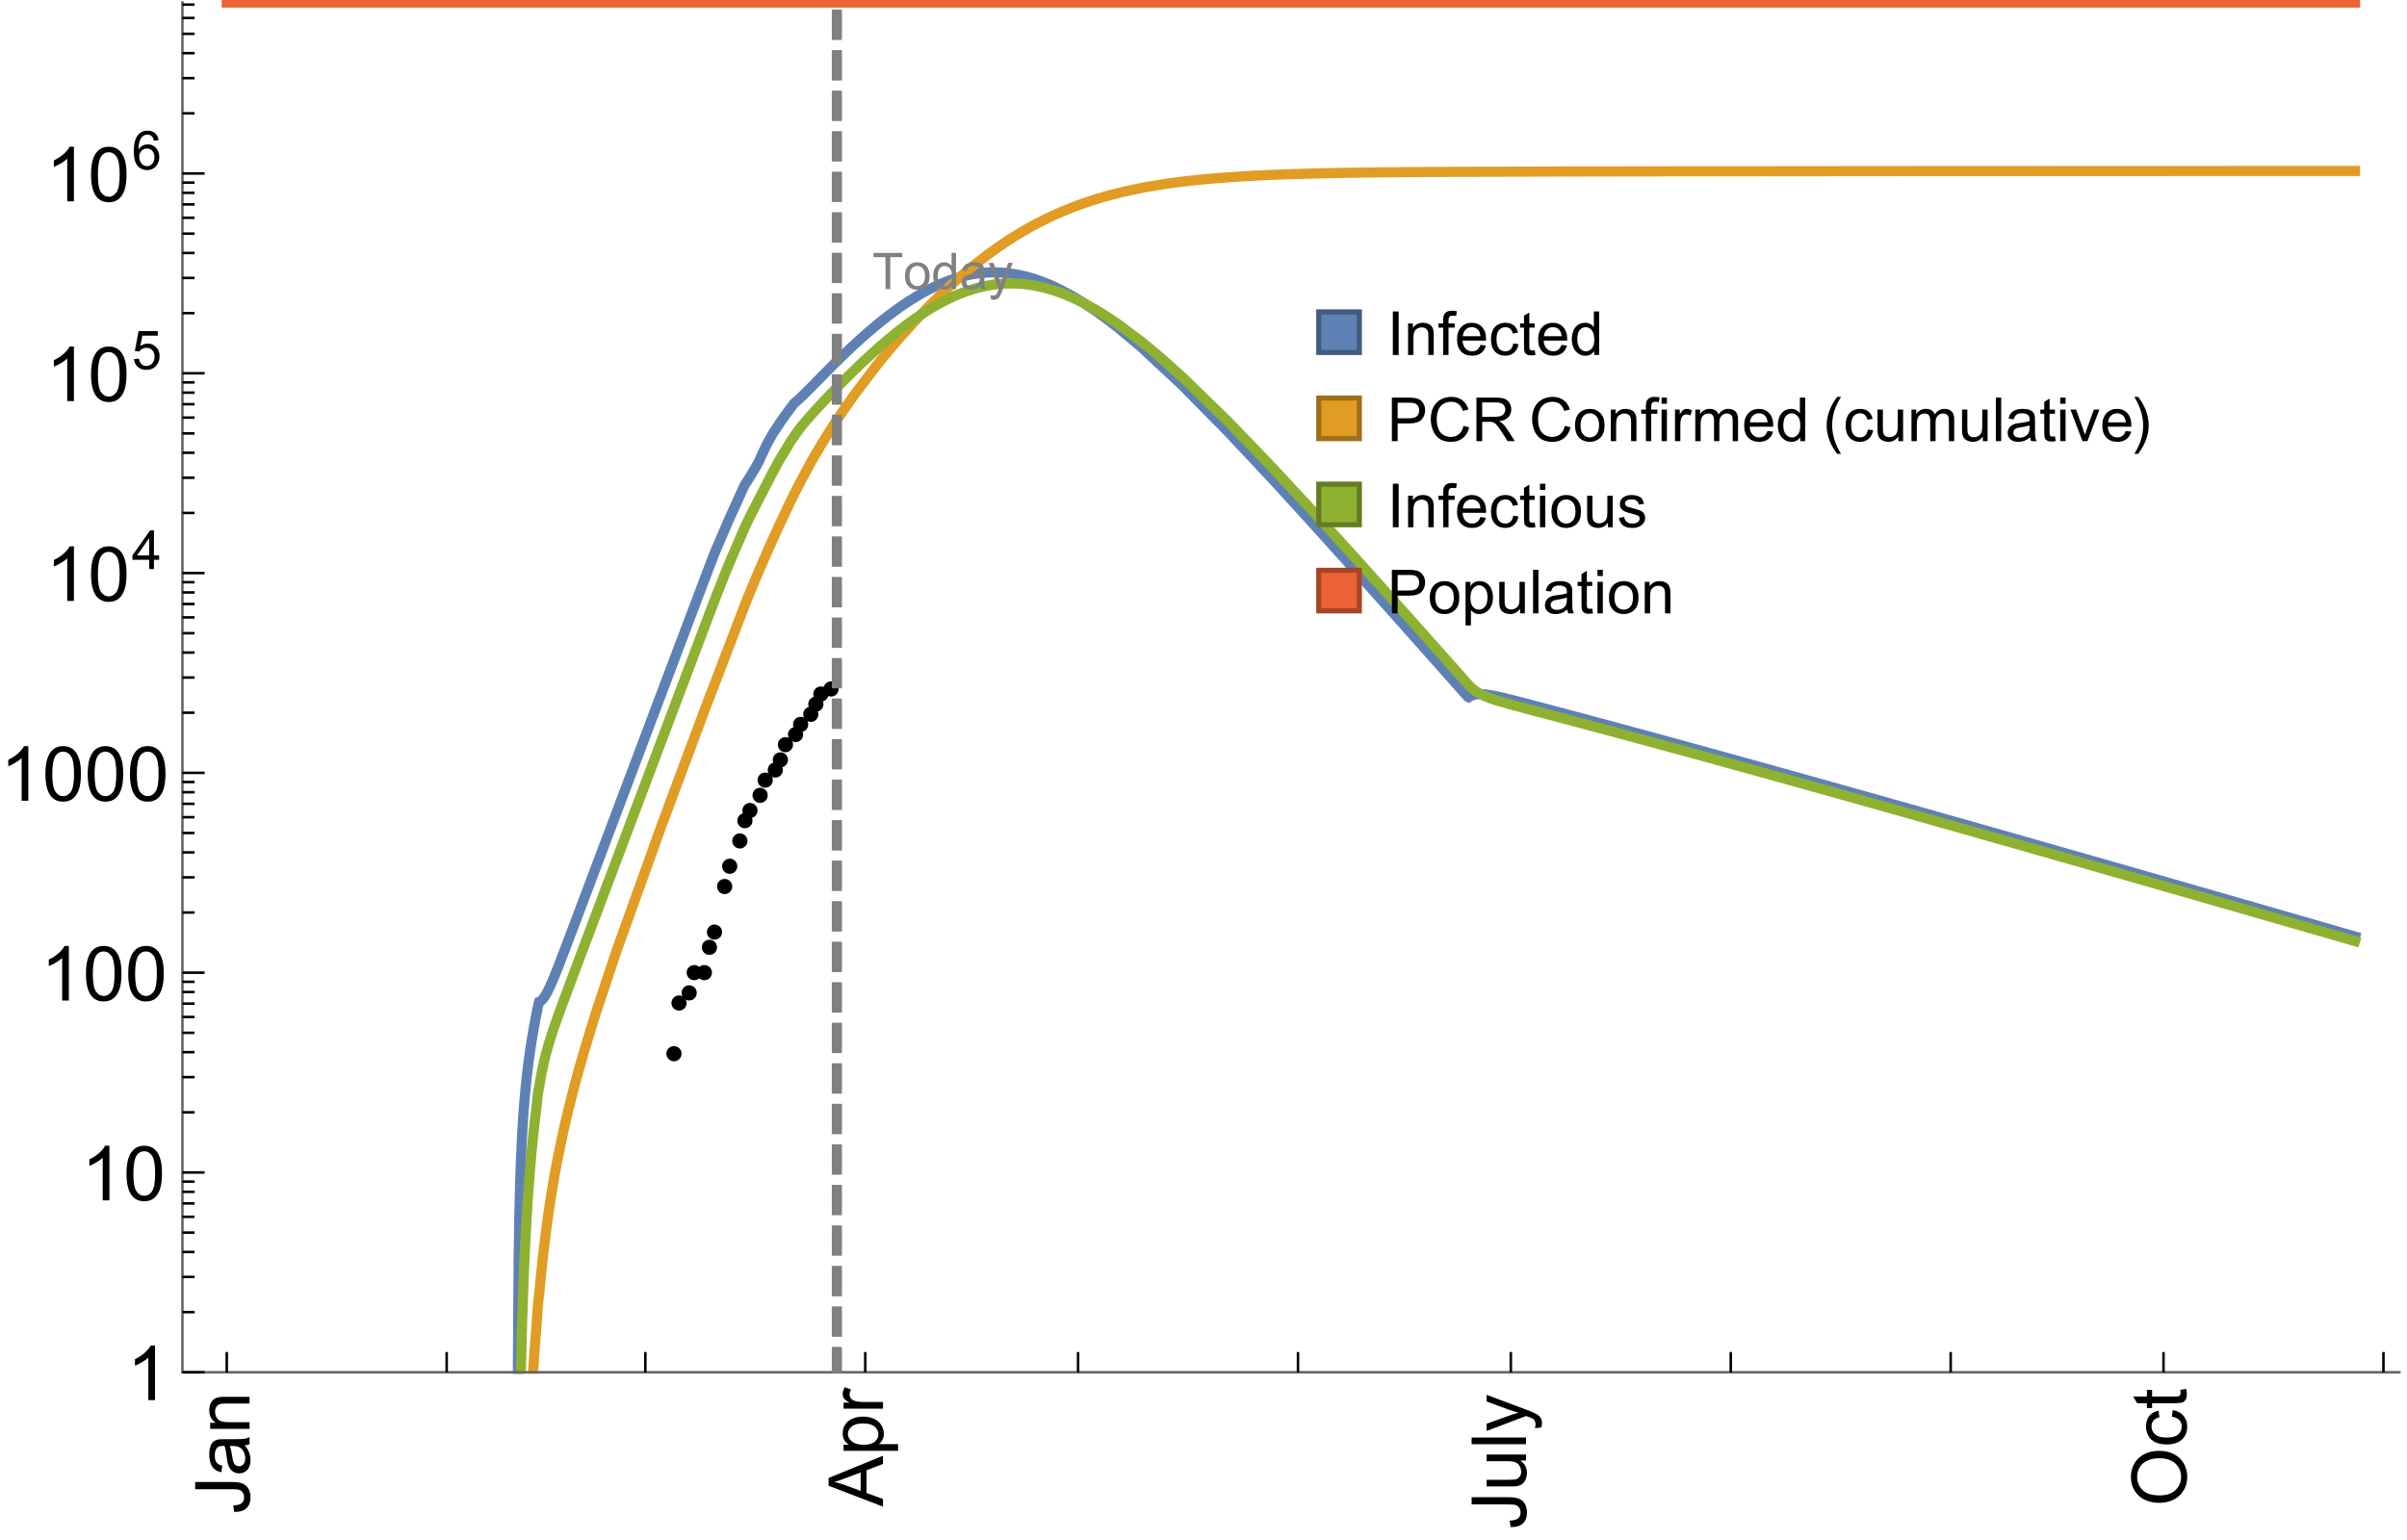 <?xml version="1.0" encoding="UTF-8"?>
<svg xmlns="http://www.w3.org/2000/svg" xmlns:xlink="http://www.w3.org/1999/xlink" width="475pt" height="304pt" viewBox="0 0 475 304" version="1.1">
<defs>
<g>
<symbol overflow="visible" id="glyph0-0">
<path style="stroke:none;" d=""/>
</symbol>
<symbol overflow="visible" id="glyph0-1">
<path style="stroke:none;" d="M 1.117 0 L 1.117 -8.59 L 2.258 -8.59 L 2.258 0 Z M 1.117 0 "/>
</symbol>
<symbol overflow="visible" id="glyph0-2">
<path style="stroke:none;" d="M 0.789 0 L 0.789 -6.223 L 1.742 -6.223 L 1.742 -5.336 C 2.199 -6.02 2.859 -6.363 3.719 -6.363 C 4.094 -6.363 4.441 -6.297 4.754 -6.16 C 5.07 -6.027 5.305 -5.852 5.461 -5.633 C 5.617 -5.414 5.727 -5.152 5.789 -4.852 C 5.828 -4.656 5.848 -4.312 5.848 -3.828 L 5.848 0 L 4.793 0 L 4.793 -3.785 C 4.793 -4.215 4.75 -4.535 4.672 -4.75 C 4.59 -4.961 4.441 -5.133 4.234 -5.258 C 4.023 -5.387 3.781 -5.449 3.5 -5.449 C 3.051 -5.449 2.66 -5.305 2.336 -5.023 C 2.008 -4.738 1.844 -4.195 1.844 -3.398 L 1.844 0 Z M 0.789 0 "/>
</symbol>
<symbol overflow="visible" id="glyph0-3">
<path style="stroke:none;" d="M 1.043 0 L 1.043 -5.402 L 0.109 -5.402 L 0.109 -6.223 L 1.043 -6.223 L 1.043 -6.883 C 1.043 -7.301 1.078 -7.613 1.156 -7.816 C 1.258 -8.09 1.434 -8.312 1.691 -8.48 C 1.945 -8.652 2.305 -8.734 2.766 -8.734 C 3.062 -8.734 3.391 -8.703 3.75 -8.633 L 3.594 -7.711 C 3.375 -7.75 3.164 -7.77 2.969 -7.77 C 2.648 -7.77 2.422 -7.703 2.289 -7.562 C 2.156 -7.426 2.094 -7.172 2.094 -6.797 L 2.094 -6.223 L 3.305 -6.223 L 3.305 -5.402 L 2.094 -5.402 L 2.094 0 Z M 1.043 0 "/>
</symbol>
<symbol overflow="visible" id="glyph0-4">
<path style="stroke:none;" d="M 5.051 -2.004 L 6.141 -1.867 C 5.969 -1.23 5.648 -0.738 5.188 -0.387 C 4.723 -0.035 4.125 0.141 3.406 0.141 C 2.496 0.141 1.773 -0.141 1.238 -0.699 C 0.707 -1.262 0.438 -2.047 0.438 -3.059 C 0.438 -4.105 0.711 -4.918 1.25 -5.496 C 1.789 -6.074 2.484 -6.363 3.344 -6.363 C 4.176 -6.363 4.859 -6.078 5.383 -5.516 C 5.91 -4.949 6.176 -4.148 6.176 -3.125 C 6.176 -3.062 6.172 -2.969 6.172 -2.844 L 1.531 -2.844 C 1.57 -2.16 1.762 -1.633 2.109 -1.273 C 2.457 -0.91 2.891 -0.727 3.41 -0.727 C 3.797 -0.727 4.125 -0.828 4.398 -1.031 C 4.672 -1.234 4.891 -1.559 5.051 -2.004 Z M 1.586 -3.711 L 5.062 -3.711 C 5.016 -4.234 4.883 -4.625 4.664 -4.887 C 4.328 -5.293 3.891 -5.496 3.359 -5.496 C 2.875 -5.496 2.465 -5.336 2.137 -5.008 C 1.805 -4.684 1.625 -4.25 1.586 -3.711 Z M 1.586 -3.711 "/>
</symbol>
<symbol overflow="visible" id="glyph0-5">
<path style="stroke:none;" d="M 4.852 -2.281 L 5.891 -2.145 C 5.777 -1.43 5.484 -0.871 5.02 -0.465 C 4.551 -0.062 3.977 0.141 3.297 0.141 C 2.445 0.141 1.762 -0.137 1.246 -0.695 C 0.727 -1.25 0.469 -2.047 0.469 -3.086 C 0.469 -3.758 0.578 -4.348 0.805 -4.852 C 1.027 -5.355 1.363 -5.734 1.82 -5.984 C 2.273 -6.238 2.77 -6.363 3.305 -6.363 C 3.98 -6.363 4.531 -6.191 4.961 -5.852 C 5.391 -5.508 5.668 -5.023 5.789 -4.395 L 4.766 -4.234 C 4.668 -4.652 4.492 -4.969 4.246 -5.18 C 3.996 -5.391 3.695 -5.496 3.344 -5.496 C 2.812 -5.496 2.383 -5.305 2.051 -4.926 C 1.719 -4.543 1.555 -3.941 1.555 -3.117 C 1.555 -2.281 1.711 -1.672 2.031 -1.297 C 2.352 -0.918 2.773 -0.727 3.289 -0.727 C 3.703 -0.727 4.047 -0.852 4.324 -1.109 C 4.602 -1.363 4.777 -1.75 4.852 -2.281 Z M 4.852 -2.281 "/>
</symbol>
<symbol overflow="visible" id="glyph0-6">
<path style="stroke:none;" d="M 3.094 -0.945 L 3.246 -0.012 C 2.949 0.051 2.684 0.082 2.449 0.082 C 2.066 0.082 1.77 0.023 1.559 -0.102 C 1.348 -0.223 1.199 -0.379 1.113 -0.578 C 1.027 -0.773 0.984 -1.188 0.984 -1.82 L 0.984 -5.402 L 0.211 -5.402 L 0.211 -6.223 L 0.984 -6.223 L 0.984 -7.766 L 2.031 -8.398 L 2.031 -6.223 L 3.094 -6.223 L 3.094 -5.402 L 2.031 -5.402 L 2.031 -1.766 C 2.031 -1.465 2.051 -1.27 2.09 -1.184 C 2.125 -1.098 2.188 -1.031 2.27 -0.977 C 2.355 -0.926 2.477 -0.902 2.633 -0.902 C 2.75 -0.902 2.902 -0.914 3.094 -0.945 Z M 3.094 -0.945 "/>
</symbol>
<symbol overflow="visible" id="glyph0-7">
<path style="stroke:none;" d="M 4.828 0 L 4.828 -0.785 C 4.434 -0.168 3.852 0.141 3.086 0.141 C 2.59 0.141 2.137 0.004 1.719 -0.27 C 1.305 -0.543 0.98 -0.926 0.754 -1.414 C 0.523 -1.906 0.41 -2.469 0.41 -3.105 C 0.41 -3.727 0.516 -4.289 0.719 -4.797 C 0.926 -5.301 1.238 -5.688 1.652 -5.961 C 2.066 -6.23 2.531 -6.363 3.039 -6.363 C 3.414 -6.363 3.75 -6.285 4.043 -6.125 C 4.336 -5.969 4.574 -5.762 4.758 -5.508 L 4.758 -8.59 L 5.805 -8.59 L 5.805 0 Z M 1.492 -3.105 C 1.492 -2.309 1.664 -1.711 2 -1.32 C 2.336 -0.926 2.73 -0.727 3.188 -0.727 C 3.648 -0.727 4.039 -0.914 4.363 -1.293 C 4.684 -1.668 4.844 -2.242 4.844 -3.016 C 4.844 -3.867 4.68 -4.492 4.352 -4.891 C 4.023 -5.289 3.621 -5.492 3.141 -5.492 C 2.672 -5.492 2.281 -5.297 1.965 -4.914 C 1.652 -4.531 1.492 -3.93 1.492 -3.105 Z M 1.492 -3.105 "/>
</symbol>
<symbol overflow="visible" id="glyph0-8">
<path style="stroke:none;" d="M 0.926 0 L 0.926 -8.59 L 4.164 -8.59 C 4.734 -8.59 5.172 -8.562 5.473 -8.508 C 5.895 -8.438 6.25 -8.305 6.531 -8.105 C 6.816 -7.91 7.047 -7.633 7.223 -7.277 C 7.395 -6.922 7.484 -6.531 7.484 -6.105 C 7.484 -5.375 7.25 -4.758 6.785 -4.25 C 6.32 -3.746 5.48 -3.492 4.266 -3.492 L 2.062 -3.492 L 2.062 0 Z M 2.062 -4.508 L 4.281 -4.508 C 5.016 -4.508 5.539 -4.641 5.848 -4.914 C 6.156 -5.188 6.312 -5.574 6.312 -6.07 C 6.312 -6.43 6.219 -6.738 6.039 -6.992 C 5.855 -7.25 5.617 -7.418 5.32 -7.5 C 5.129 -7.551 4.773 -7.578 4.258 -7.578 L 2.062 -7.578 Z M 2.062 -4.508 "/>
</symbol>
<symbol overflow="visible" id="glyph0-9">
<path style="stroke:none;" d="M 7.055 -3.012 L 8.191 -2.727 C 7.953 -1.793 7.523 -1.078 6.906 -0.59 C 6.285 -0.098 5.531 0.148 4.633 0.148 C 3.707 0.148 2.957 -0.043 2.375 -0.418 C 1.797 -0.797 1.355 -1.344 1.051 -2.055 C 0.75 -2.77 0.598 -3.539 0.598 -4.359 C 0.598 -5.254 0.77 -6.035 1.109 -6.699 C 1.453 -7.367 1.938 -7.871 2.57 -8.219 C 3.199 -8.562 3.895 -8.734 4.652 -8.734 C 5.512 -8.734 6.234 -8.516 6.82 -8.078 C 7.406 -7.641 7.812 -7.027 8.047 -6.234 L 6.926 -5.969 C 6.727 -6.594 6.438 -7.051 6.059 -7.336 C 5.68 -7.621 5.203 -7.766 4.629 -7.766 C 3.969 -7.766 3.418 -7.605 2.973 -7.289 C 2.531 -6.973 2.219 -6.547 2.039 -6.016 C 1.859 -5.48 1.77 -4.93 1.77 -4.367 C 1.77 -3.637 1.875 -2.996 2.09 -2.453 C 2.301 -1.906 2.633 -1.5 3.082 -1.23 C 3.531 -0.961 4.016 -0.828 4.539 -0.828 C 5.176 -0.828 5.719 -1.008 6.156 -1.375 C 6.598 -1.742 6.898 -2.289 7.055 -3.012 Z M 7.055 -3.012 "/>
</symbol>
<symbol overflow="visible" id="glyph0-10">
<path style="stroke:none;" d="M 0.945 0 L 0.945 -8.59 L 4.75 -8.59 C 5.516 -8.59 6.102 -8.512 6.5 -8.359 C 6.898 -8.203 7.215 -7.93 7.453 -7.539 C 7.691 -7.148 7.812 -6.719 7.812 -6.246 C 7.812 -5.637 7.613 -5.125 7.219 -4.703 C 6.824 -4.285 6.215 -4.023 5.391 -3.906 C 5.691 -3.762 5.922 -3.621 6.078 -3.48 C 6.41 -3.176 6.723 -2.797 7.02 -2.336 L 8.516 0 L 7.086 0 L 5.945 -1.789 C 5.613 -2.305 5.344 -2.695 5.125 -2.969 C 4.91 -3.242 4.719 -3.438 4.551 -3.547 C 4.379 -3.656 4.207 -3.73 4.031 -3.773 C 3.902 -3.801 3.691 -3.812 3.398 -3.812 L 2.078 -3.812 L 2.078 0 Z M 2.078 -4.797 L 4.523 -4.797 C 5.043 -4.797 5.449 -4.852 5.742 -4.961 C 6.035 -5.066 6.258 -5.238 6.41 -5.477 C 6.562 -5.711 6.641 -5.969 6.641 -6.246 C 6.641 -6.652 6.492 -6.984 6.195 -7.25 C 5.902 -7.512 5.438 -7.641 4.797 -7.641 L 2.078 -7.641 Z M 2.078 -4.797 "/>
</symbol>
<symbol overflow="visible" id="glyph0-11">
<path style="stroke:none;" d="M 0.398 -3.109 C 0.398 -4.262 0.719 -5.117 1.359 -5.672 C 1.895 -6.133 2.547 -6.363 3.316 -6.363 C 4.172 -6.363 4.871 -6.082 5.414 -5.523 C 5.957 -4.961 6.227 -4.188 6.227 -3.199 C 6.227 -2.398 6.109 -1.77 5.867 -1.309 C 5.629 -0.852 5.277 -0.492 4.82 -0.242 C 4.359 0.012 3.859 0.141 3.316 0.141 C 2.445 0.141 1.742 -0.141 1.203 -0.695 C 0.668 -1.254 0.398 -2.062 0.398 -3.109 Z M 1.484 -3.109 C 1.484 -2.312 1.656 -1.719 2.004 -1.32 C 2.352 -0.926 2.789 -0.727 3.316 -0.727 C 3.84 -0.727 4.273 -0.926 4.625 -1.324 C 4.973 -1.723 5.145 -2.328 5.145 -3.148 C 5.145 -3.918 4.969 -4.5 4.621 -4.895 C 4.27 -5.293 3.836 -5.492 3.316 -5.492 C 2.789 -5.492 2.352 -5.293 2.004 -4.898 C 1.656 -4.504 1.484 -3.906 1.484 -3.109 Z M 1.484 -3.109 "/>
</symbol>
<symbol overflow="visible" id="glyph0-12">
<path style="stroke:none;" d="M 0.797 -7.375 L 0.797 -8.59 L 1.852 -8.59 L 1.852 -7.375 Z M 0.797 0 L 0.797 -6.223 L 1.852 -6.223 L 1.852 0 Z M 0.797 0 "/>
</symbol>
<symbol overflow="visible" id="glyph0-13">
<path style="stroke:none;" d="M 0.781 0 L 0.781 -6.223 L 1.727 -6.223 L 1.727 -5.281 C 1.969 -5.723 2.195 -6.012 2.398 -6.152 C 2.605 -6.293 2.828 -6.363 3.078 -6.363 C 3.434 -6.363 3.793 -6.25 4.16 -6.023 L 3.797 -5.047 C 3.539 -5.199 3.281 -5.273 3.023 -5.273 C 2.793 -5.273 2.586 -5.203 2.402 -5.066 C 2.219 -4.926 2.086 -4.734 2.008 -4.488 C 1.891 -4.113 1.836 -3.703 1.836 -3.258 L 1.836 0 Z M 0.781 0 "/>
</symbol>
<symbol overflow="visible" id="glyph0-14">
<path style="stroke:none;" d="M 0.789 0 L 0.789 -6.223 L 1.734 -6.223 L 1.734 -5.352 C 1.93 -5.656 2.188 -5.898 2.516 -6.086 C 2.84 -6.27 3.207 -6.363 3.621 -6.363 C 4.082 -6.363 4.461 -6.266 4.754 -6.078 C 5.051 -5.887 5.258 -5.617 5.379 -5.273 C 5.871 -6 6.512 -6.363 7.301 -6.363 C 7.918 -6.363 8.391 -6.191 8.727 -5.852 C 9.059 -5.508 9.223 -4.984 9.223 -4.273 L 9.223 0 L 8.172 0 L 8.172 -3.922 C 8.172 -4.344 8.141 -4.645 8.07 -4.832 C 8.004 -5.016 7.879 -5.164 7.699 -5.281 C 7.52 -5.395 7.309 -5.449 7.066 -5.449 C 6.629 -5.449 6.266 -5.305 5.977 -5.012 C 5.688 -4.723 5.543 -4.258 5.543 -3.617 L 5.543 0 L 4.488 0 L 4.488 -4.043 C 4.488 -4.512 4.402 -4.863 4.23 -5.098 C 4.059 -5.332 3.777 -5.449 3.387 -5.449 C 3.09 -5.449 2.816 -5.371 2.562 -5.215 C 2.312 -5.059 2.129 -4.828 2.016 -4.531 C 1.902 -4.23 1.844 -3.797 1.844 -3.227 L 1.844 0 Z M 0.789 0 "/>
</symbol>
<symbol overflow="visible" id="glyph0-15">
<path style="stroke:none;" d="M 4.867 0 L 4.867 -0.914 C 4.383 -0.211 3.727 0.141 2.895 0.141 C 2.527 0.141 2.184 0.07 1.867 -0.07 C 1.547 -0.211 1.312 -0.387 1.156 -0.602 C 1.004 -0.812 0.895 -1.074 0.832 -1.383 C 0.789 -1.59 0.766 -1.918 0.766 -2.367 L 0.766 -6.223 L 1.82 -6.223 L 1.82 -2.773 C 1.82 -2.223 1.844 -1.852 1.887 -1.656 C 1.953 -1.379 2.094 -1.164 2.309 -1.004 C 2.523 -0.848 2.789 -0.766 3.105 -0.766 C 3.422 -0.766 3.719 -0.848 3.996 -1.012 C 4.273 -1.172 4.469 -1.395 4.586 -1.672 C 4.699 -1.953 4.758 -2.359 4.758 -2.891 L 4.758 -6.223 L 5.812 -6.223 L 5.812 0 Z M 4.867 0 "/>
</symbol>
<symbol overflow="visible" id="glyph0-16">
<path style="stroke:none;" d="M 0.766 0 L 0.766 -8.59 L 1.82 -8.59 L 1.82 0 Z M 0.766 0 "/>
</symbol>
<symbol overflow="visible" id="glyph0-17">
<path style="stroke:none;" d="M 4.852 -0.766 C 4.461 -0.434 4.086 -0.203 3.723 -0.062 C 3.363 0.074 2.977 0.141 2.562 0.141 C 1.879 0.141 1.352 -0.027 0.984 -0.359 C 0.617 -0.695 0.434 -1.121 0.434 -1.641 C 0.434 -1.945 0.504 -2.223 0.641 -2.477 C 0.781 -2.727 0.961 -2.93 1.188 -3.082 C 1.41 -3.234 1.664 -3.352 1.945 -3.43 C 2.152 -3.484 2.465 -3.535 2.883 -3.586 C 3.734 -3.688 4.359 -3.809 4.766 -3.949 C 4.77 -4.094 4.77 -4.188 4.77 -4.227 C 4.77 -4.656 4.672 -4.957 4.469 -5.133 C 4.199 -5.371 3.801 -5.492 3.27 -5.492 C 2.773 -5.492 2.406 -5.402 2.172 -5.23 C 1.934 -5.055 1.758 -4.75 1.648 -4.305 L 0.617 -4.445 C 0.711 -4.887 0.863 -5.246 1.078 -5.516 C 1.293 -5.789 1.602 -5.996 2.008 -6.145 C 2.414 -6.289 2.887 -6.363 3.422 -6.363 C 3.953 -6.363 4.383 -6.301 4.719 -6.176 C 5.051 -6.051 5.293 -5.895 5.449 -5.703 C 5.605 -5.516 5.715 -5.273 5.777 -4.984 C 5.812 -4.805 5.828 -4.484 5.828 -4.016 L 5.828 -2.609 C 5.828 -1.629 5.852 -1.008 5.898 -0.746 C 5.941 -0.488 6.031 -0.238 6.164 0 L 5.062 0 C 4.953 -0.219 4.883 -0.477 4.852 -0.766 Z M 4.766 -3.125 C 4.383 -2.969 3.805 -2.836 3.039 -2.727 C 2.605 -2.664 2.301 -2.594 2.121 -2.516 C 1.941 -2.438 1.805 -2.32 1.703 -2.172 C 1.605 -2.02 1.559 -1.852 1.559 -1.672 C 1.559 -1.391 1.664 -1.156 1.879 -0.969 C 2.09 -0.781 2.402 -0.688 2.812 -0.688 C 3.219 -0.688 3.578 -0.773 3.898 -0.953 C 4.215 -1.129 4.445 -1.375 4.594 -1.68 C 4.707 -1.918 4.766 -2.273 4.766 -2.734 Z M 4.766 -3.125 "/>
</symbol>
<symbol overflow="visible" id="glyph0-18">
<path style="stroke:none;" d="M 2.52 0 L 0.152 -6.223 L 1.266 -6.223 L 2.602 -2.496 C 2.746 -2.094 2.879 -1.676 3 -1.242 C 3.094 -1.57 3.227 -1.965 3.391 -2.426 L 4.773 -6.223 L 5.859 -6.223 L 3.504 0 Z M 2.52 0 "/>
</symbol>
<symbol overflow="visible" id="glyph0-19">
<path style="stroke:none;" d="M 0.367 -1.859 L 1.414 -2.023 C 1.473 -1.605 1.633 -1.281 1.902 -1.062 C 2.168 -0.84 2.543 -0.727 3.023 -0.727 C 3.508 -0.727 3.867 -0.824 4.102 -1.023 C 4.336 -1.219 4.453 -1.453 4.453 -1.719 C 4.453 -1.957 4.352 -2.141 4.141 -2.281 C 3.996 -2.375 3.641 -2.492 3.062 -2.637 C 2.289 -2.832 1.754 -3 1.457 -3.145 C 1.156 -3.285 0.93 -3.484 0.777 -3.734 C 0.621 -3.988 0.547 -4.266 0.547 -4.57 C 0.547 -4.848 0.609 -5.105 0.734 -5.34 C 0.863 -5.578 1.035 -5.773 1.254 -5.93 C 1.418 -6.051 1.641 -6.152 1.926 -6.238 C 2.207 -6.32 2.512 -6.363 2.836 -6.363 C 3.324 -6.363 3.754 -6.293 4.121 -6.152 C 4.492 -6.012 4.766 -5.82 4.938 -5.582 C 5.113 -5.34 5.234 -5.02 5.305 -4.617 L 4.273 -4.477 C 4.227 -4.797 4.09 -5.047 3.863 -5.227 C 3.641 -5.406 3.32 -5.496 2.914 -5.496 C 2.43 -5.496 2.082 -5.414 1.875 -5.258 C 1.668 -5.098 1.562 -4.906 1.562 -4.695 C 1.562 -4.559 1.609 -4.434 1.695 -4.324 C 1.781 -4.211 1.914 -4.117 2.098 -4.043 C 2.203 -4.004 2.516 -3.914 3.031 -3.773 C 3.777 -3.574 4.297 -3.41 4.59 -3.285 C 4.887 -3.156 5.117 -2.973 5.285 -2.73 C 5.453 -2.488 5.539 -2.188 5.539 -1.828 C 5.539 -1.477 5.434 -1.145 5.23 -0.836 C 5.023 -0.523 4.727 -0.285 4.344 -0.113 C 3.957 0.055 3.516 0.141 3.031 0.141 C 2.223 0.141 1.605 -0.027 1.18 -0.363 C 0.758 -0.699 0.484 -1.195 0.367 -1.859 Z M 0.367 -1.859 "/>
</symbol>
<symbol overflow="visible" id="glyph0-20">
<path style="stroke:none;" d="M 0.789 2.383 L 0.789 -6.223 L 1.75 -6.223 L 1.75 -5.414 C 1.977 -5.73 2.234 -5.969 2.52 -6.125 C 2.805 -6.285 3.148 -6.363 3.555 -6.363 C 4.086 -6.363 4.555 -6.227 4.961 -5.953 C 5.367 -5.68 5.676 -5.293 5.883 -4.797 C 6.09 -4.297 6.195 -3.75 6.195 -3.156 C 6.195 -2.52 6.078 -1.949 5.852 -1.438 C 5.621 -0.93 5.289 -0.539 4.855 -0.266 C 4.418 0.004 3.961 0.141 3.48 0.141 C 3.129 0.141 2.812 0.066 2.535 -0.082 C 2.254 -0.23 2.023 -0.418 1.844 -0.645 L 1.844 2.383 Z M 1.746 -3.078 C 1.746 -2.277 1.906 -1.684 2.234 -1.301 C 2.559 -0.918 2.949 -0.727 3.41 -0.727 C 3.879 -0.727 4.281 -0.926 4.613 -1.32 C 4.949 -1.719 5.117 -2.332 5.117 -3.164 C 5.117 -3.957 4.953 -4.551 4.625 -4.945 C 4.301 -5.34 3.91 -5.539 3.457 -5.539 C 3.008 -5.539 2.609 -5.328 2.266 -4.906 C 1.918 -4.488 1.746 -3.875 1.746 -3.078 Z M 1.746 -3.078 "/>
</symbol>
<symbol overflow="visible" id="glyph1-0">
<path style="stroke:none;" d=""/>
</symbol>
<symbol overflow="visible" id="glyph1-1">
<path style="stroke:none;" d="M 3.562 2.52 L 2.805 2.52 C 2.492 2.121 2.211 1.699 1.953 1.258 C 1.699 0.812 1.477 0.352 1.297 -0.125 C 1.113 -0.602 0.969 -1.086 0.871 -1.586 C 0.77 -2.086 0.719 -2.594 0.719 -3.105 C 0.719 -3.625 0.773 -4.133 0.875 -4.633 C 0.977 -5.129 1.117 -5.617 1.301 -6.086 C 1.484 -6.559 1.703 -7.02 1.961 -7.461 C 2.215 -7.906 2.5 -8.328 2.805 -8.734 L 3.562 -8.734 C 3.285 -8.281 3.039 -7.836 2.82 -7.398 C 2.602 -6.957 2.414 -6.512 2.266 -6.055 C 2.117 -5.602 2.008 -5.133 1.93 -4.648 C 1.852 -4.168 1.812 -3.656 1.812 -3.117 C 1.812 -2.617 1.852 -2.121 1.938 -1.629 C 2.02 -1.137 2.141 -0.652 2.289 -0.18 C 2.441 0.297 2.625 0.758 2.844 1.211 C 3.059 1.66 3.297 2.098 3.562 2.52 Z M 3.562 2.52 "/>
</symbol>
<symbol overflow="visible" id="glyph1-2">
<path style="stroke:none;" d="M 3.273 -3.105 C 3.273 -2.59 3.227 -2.082 3.125 -1.586 C 3.023 -1.086 2.879 -0.602 2.695 -0.129 C 2.512 0.344 2.293 0.801 2.035 1.246 C 1.781 1.688 1.5 2.113 1.188 2.52 L 0.434 2.52 C 0.707 2.074 0.953 1.633 1.172 1.188 C 1.391 0.746 1.574 0.297 1.723 -0.156 C 1.871 -0.613 1.984 -1.086 2.066 -1.57 C 2.145 -2.055 2.188 -2.562 2.188 -3.094 C 2.188 -3.594 2.145 -4.09 2.059 -4.582 C 1.977 -5.074 1.859 -5.559 1.703 -6.031 C 1.551 -6.508 1.367 -6.969 1.152 -7.422 C 0.934 -7.875 0.695 -8.312 0.434 -8.734 L 1.188 -8.734 C 1.5 -8.336 1.789 -7.918 2.047 -7.473 C 2.305 -7.031 2.523 -6.57 2.703 -6.09 C 2.887 -5.613 3.027 -5.121 3.125 -4.621 C 3.227 -4.117 3.273 -3.613 3.273 -3.105 Z M 3.273 -3.105 "/>
</symbol>
<symbol overflow="visible" id="glyph2-0">
<path style="stroke:none;" d=""/>
</symbol>
<symbol overflow="visible" id="glyph2-1">
<path style="stroke:none;" d="M -3.047 -0.434 L -3.223 -1.715 C -2.402 -1.75 -1.84 -1.902 -1.539 -2.176 C -1.234 -2.449 -1.082 -2.828 -1.082 -3.312 C -1.082 -3.668 -1.164 -3.977 -1.328 -4.234 C -1.492 -4.492 -1.715 -4.672 -1.996 -4.77 C -2.277 -4.867 -2.723 -4.914 -3.34 -4.914 L -10.738 -4.914 L -10.738 -6.336 L -3.422 -6.336 C -2.523 -6.336 -1.824 -6.227 -1.332 -6.008 C -0.84 -5.793 -0.465 -5.449 -0.203 -4.977 C 0.055 -4.504 0.184 -3.953 0.184 -3.316 C 0.184 -2.375 -0.086 -1.652 -0.629 -1.152 C -1.172 -0.652 -1.977 -0.414 -3.047 -0.434 Z M -3.047 -0.434 "/>
</symbol>
<symbol overflow="visible" id="glyph2-2">
<path style="stroke:none;" d="M -0.961 -6.062 C -0.543 -5.574 -0.25 -5.105 -0.082 -4.656 C 0.09 -4.203 0.176 -3.719 0.176 -3.199 C 0.176 -2.344 -0.031 -1.688 -0.449 -1.23 C -0.867 -0.773 -1.402 -0.543 -2.051 -0.543 C -2.43 -0.543 -2.781 -0.629 -3.094 -0.801 C -3.41 -0.977 -3.664 -1.203 -3.852 -1.484 C -4.043 -1.766 -4.188 -2.082 -4.285 -2.434 C -4.352 -2.691 -4.418 -3.082 -4.484 -3.605 C -4.609 -4.668 -4.762 -5.453 -4.938 -5.953 C -5.117 -5.961 -5.23 -5.961 -5.281 -5.961 C -5.816 -5.961 -6.195 -5.836 -6.414 -5.59 C -6.715 -5.25 -6.863 -4.75 -6.863 -4.086 C -6.863 -3.465 -6.754 -3.008 -6.535 -2.715 C -6.32 -2.418 -5.934 -2.199 -5.383 -2.059 L -5.559 -0.77 C -6.109 -0.887 -6.555 -1.078 -6.895 -1.348 C -7.234 -1.617 -7.496 -2.004 -7.68 -2.512 C -7.863 -3.02 -7.953 -3.609 -7.953 -4.277 C -7.953 -4.941 -7.875 -5.48 -7.719 -5.895 C -7.562 -6.312 -7.367 -6.617 -7.129 -6.812 C -6.895 -7.008 -6.594 -7.145 -6.234 -7.223 C -6.008 -7.266 -5.602 -7.289 -5.016 -7.289 L -3.258 -7.289 C -2.031 -7.289 -1.258 -7.316 -0.934 -7.371 C -0.609 -7.43 -0.297 -7.539 0 -7.703 L 0 -6.328 C -0.273 -6.191 -0.594 -6.102 -0.961 -6.062 Z M -3.902 -5.953 C -3.707 -5.477 -3.543 -4.758 -3.406 -3.801 C -3.328 -3.258 -3.238 -2.875 -3.141 -2.652 C -3.043 -2.426 -2.902 -2.254 -2.715 -2.133 C -2.527 -2.008 -2.316 -1.949 -2.086 -1.949 C -1.734 -1.949 -1.441 -2.082 -1.207 -2.348 C -0.973 -2.613 -0.855 -3.004 -0.855 -3.516 C -0.855 -4.023 -0.969 -4.477 -1.191 -4.871 C -1.414 -5.266 -1.715 -5.555 -2.102 -5.742 C -2.398 -5.883 -2.84 -5.953 -3.422 -5.953 Z M -3.902 -5.953 "/>
</symbol>
<symbol overflow="visible" id="glyph2-3">
<path style="stroke:none;" d="M 0 -0.988 L -7.777 -0.988 L -7.777 -2.176 L -6.672 -2.176 C -7.527 -2.746 -7.953 -3.57 -7.953 -4.652 C -7.953 -5.121 -7.871 -5.551 -7.703 -5.945 C -7.535 -6.336 -7.312 -6.633 -7.039 -6.828 C -6.766 -7.023 -6.441 -7.156 -6.062 -7.234 C -5.82 -7.285 -5.395 -7.309 -4.781 -7.309 L 0 -7.309 L 0 -5.992 L -4.73 -5.992 C -5.27 -5.992 -5.672 -5.941 -5.938 -5.836 C -6.203 -5.734 -6.414 -5.555 -6.574 -5.293 C -6.734 -5.031 -6.812 -4.723 -6.812 -4.371 C -6.812 -3.812 -6.633 -3.328 -6.277 -2.918 C -5.922 -2.512 -5.242 -2.309 -4.25 -2.309 L 0 -2.309 Z M 0 -0.988 "/>
</symbol>
<symbol overflow="visible" id="glyph2-4">
<path style="stroke:none;" d="M 0 0.023 L -10.738 -4.102 L -10.738 -5.633 L 0 -10.027 L 0 -8.406 L -3.25 -7.156 L -3.25 -2.664 L 0 -1.488 Z M -4.41 -3.078 L -4.41 -6.715 L -7.383 -5.598 C -8.285 -5.254 -9.027 -5 -9.609 -4.836 C -8.922 -4.699 -8.238 -4.504 -7.559 -4.254 Z M -4.41 -3.078 "/>
</symbol>
<symbol overflow="visible" id="glyph2-5">
<path style="stroke:none;" d="M 2.98 -0.988 L -7.777 -0.988 L -7.777 -2.191 L -6.766 -2.191 C -7.164 -2.473 -7.461 -2.793 -7.656 -3.148 C -7.855 -3.504 -7.953 -3.938 -7.953 -4.445 C -7.953 -5.109 -7.781 -5.695 -7.441 -6.203 C -7.102 -6.711 -6.617 -7.094 -5.996 -7.352 C -5.371 -7.613 -4.691 -7.742 -3.949 -7.742 C -3.152 -7.742 -2.434 -7.598 -1.797 -7.312 C -1.16 -7.027 -0.672 -6.613 -0.332 -6.066 C 0.008 -5.523 0.176 -4.953 0.176 -4.352 C 0.176 -3.91 0.082 -3.516 -0.102 -3.168 C -0.289 -2.82 -0.523 -2.531 -0.805 -2.309 L 2.98 -2.309 Z M -3.844 -2.184 C -2.844 -2.184 -2.105 -2.387 -1.625 -2.789 C -1.148 -3.195 -0.906 -3.688 -0.906 -4.262 C -0.906 -4.848 -1.156 -5.352 -1.652 -5.77 C -2.148 -6.188 -2.914 -6.395 -3.953 -6.395 C -4.945 -6.395 -5.688 -6.191 -6.18 -5.781 C -6.676 -5.375 -6.922 -4.887 -6.922 -4.32 C -6.922 -3.758 -6.66 -3.262 -6.133 -2.832 C -5.609 -2.398 -4.848 -2.184 -3.844 -2.184 Z M -3.844 -2.184 "/>
</symbol>
<symbol overflow="visible" id="glyph2-6">
<path style="stroke:none;" d="M 0 -0.973 L -7.777 -0.973 L -7.777 -2.16 L -6.598 -2.16 C -7.148 -2.465 -7.516 -2.742 -7.691 -3 C -7.867 -3.258 -7.953 -3.539 -7.953 -3.844 C -7.953 -4.289 -7.812 -4.742 -7.531 -5.199 L -6.305 -4.746 C -6.496 -4.422 -6.594 -4.102 -6.594 -3.781 C -6.594 -3.492 -6.504 -3.234 -6.332 -3.004 C -6.16 -2.773 -5.918 -2.609 -5.609 -2.512 C -5.141 -2.367 -4.629 -2.293 -4.07 -2.293 L 0 -2.293 Z M 0 -0.973 "/>
</symbol>
<symbol overflow="visible" id="glyph2-7">
<path style="stroke:none;" d="M 0 -6.086 L -1.141 -6.086 C -0.262 -5.48 0.176 -4.656 0.176 -3.617 C 0.176 -3.16 0.09 -2.73 -0.086 -2.332 C -0.262 -1.934 -0.484 -1.641 -0.75 -1.445 C -1.016 -1.254 -1.344 -1.117 -1.727 -1.039 C -1.988 -0.984 -2.398 -0.961 -2.961 -0.961 L -7.777 -0.961 L -7.777 -2.277 L -3.465 -2.277 C -2.777 -2.277 -2.312 -2.305 -2.074 -2.359 C -1.727 -2.441 -1.453 -2.617 -1.258 -2.887 C -1.059 -3.156 -0.961 -3.484 -0.961 -3.883 C -0.961 -4.277 -1.062 -4.648 -1.262 -4.996 C -1.465 -5.344 -1.742 -5.586 -2.09 -5.73 C -2.441 -5.875 -2.945 -5.945 -3.609 -5.945 L -7.777 -5.949 L -7.777 -7.266 L 0 -7.266 Z M 0 -6.086 "/>
</symbol>
<symbol overflow="visible" id="glyph2-8">
<path style="stroke:none;" d="M 0 -0.961 L -10.738 -0.961 L -10.738 -2.277 L 0 -2.277 Z M 0 -0.961 "/>
</symbol>
<symbol overflow="visible" id="glyph2-9">
<path style="stroke:none;" d="M 2.996 -0.93 L 1.758 -0.785 C 1.836 -1.07 1.875 -1.324 1.875 -1.539 C 1.875 -1.832 1.828 -2.066 1.73 -2.242 C 1.633 -2.418 1.496 -2.562 1.32 -2.672 C 1.188 -2.758 0.859 -2.891 0.336 -3.078 C 0.262 -3.102 0.156 -3.141 0.016 -3.195 L -7.777 -0.242 L -7.777 -1.664 L -3.273 -3.281 C -2.703 -3.492 -2.102 -3.68 -1.473 -3.844 C -2.078 -3.996 -2.668 -4.176 -3.246 -4.387 L -7.777 -6.051 L -7.777 -7.367 L 0.133 -4.41 C 0.988 -4.094 1.574 -3.844 1.898 -3.668 C 2.332 -3.434 2.648 -3.168 2.852 -2.863 C 3.055 -2.562 3.156 -2.199 3.156 -1.781 C 3.156 -1.527 3.102 -1.242 2.996 -0.93 Z M 2.996 -0.93 "/>
</symbol>
<symbol overflow="visible" id="glyph2-10">
<path style="stroke:none;" d="M -5.23 -0.727 C -7.012 -0.727 -8.406 -1.203 -9.414 -2.16 C -10.422 -3.117 -10.93 -4.352 -10.93 -5.867 C -10.93 -6.859 -10.691 -7.75 -10.219 -8.547 C -9.742 -9.344 -9.082 -9.949 -8.234 -10.367 C -7.387 -10.785 -6.43 -10.992 -5.355 -10.992 C -4.266 -10.992 -3.289 -10.773 -2.43 -10.336 C -1.57 -9.895 -0.922 -9.273 -0.48 -8.469 C -0.039 -7.66 0.184 -6.793 0.184 -5.859 C 0.184 -4.848 -0.062 -3.945 -0.551 -3.148 C -1.039 -2.352 -1.703 -1.75 -2.547 -1.34 C -3.395 -0.93 -4.289 -0.727 -5.23 -0.727 Z M -5.207 -2.191 C -3.914 -2.191 -2.895 -2.539 -2.148 -3.234 C -1.406 -3.93 -1.031 -4.801 -1.031 -5.852 C -1.031 -6.922 -1.41 -7.801 -2.16 -8.492 C -2.914 -9.184 -3.98 -9.527 -5.359 -9.527 C -6.234 -9.527 -7 -9.383 -7.648 -9.086 C -8.301 -8.789 -8.809 -8.359 -9.168 -7.789 C -9.527 -7.219 -9.703 -6.582 -9.703 -5.875 C -9.703 -4.867 -9.359 -4.004 -8.668 -3.277 C -7.977 -2.551 -6.824 -2.191 -5.207 -2.191 Z M -5.207 -2.191 "/>
</symbol>
<symbol overflow="visible" id="glyph2-11">
<path style="stroke:none;" d="M -2.848 -6.062 L -2.68 -7.359 C -1.785 -7.219 -1.086 -6.855 -0.582 -6.273 C -0.078 -5.691 0.176 -4.973 0.176 -4.125 C 0.176 -3.059 -0.172 -2.203 -0.867 -1.555 C -1.562 -0.91 -2.562 -0.586 -3.859 -0.586 C -4.699 -0.586 -5.434 -0.727 -6.062 -1.004 C -6.695 -1.281 -7.168 -1.707 -7.48 -2.273 C -7.797 -2.844 -7.953 -3.461 -7.953 -4.133 C -7.953 -4.977 -7.742 -5.668 -7.312 -6.203 C -6.887 -6.742 -6.281 -7.086 -5.492 -7.234 L -5.297 -5.953 C -5.82 -5.832 -6.211 -5.617 -6.477 -5.305 C -6.738 -4.996 -6.871 -4.621 -6.871 -4.184 C -6.871 -3.52 -6.633 -2.98 -6.156 -2.562 C -5.68 -2.148 -4.926 -1.941 -3.898 -1.941 C -2.852 -1.941 -2.094 -2.141 -1.617 -2.543 C -1.145 -2.941 -0.906 -3.465 -0.906 -4.109 C -0.906 -4.625 -1.066 -5.059 -1.383 -5.406 C -1.699 -5.754 -2.191 -5.973 -2.848 -6.062 Z M -2.848 -6.062 "/>
</symbol>
<symbol overflow="visible" id="glyph2-12">
<path style="stroke:none;" d="M -1.18 -3.867 L -0.016 -4.059 C 0.062 -3.688 0.102 -3.355 0.102 -3.062 C 0.102 -2.582 0.027 -2.211 -0.125 -1.949 C -0.277 -1.684 -0.477 -1.5 -0.723 -1.391 C -0.969 -1.285 -1.488 -1.23 -2.277 -1.23 L -6.754 -1.23 L -6.754 -0.266 L -7.777 -0.266 L -7.777 -1.23 L -9.703 -1.23 L -10.496 -2.543 L -7.777 -2.543 L -7.777 -3.867 L -6.754 -3.867 L -6.754 -2.543 L -2.203 -2.543 C -1.828 -2.543 -1.586 -2.566 -1.48 -2.609 C -1.371 -2.656 -1.285 -2.734 -1.223 -2.84 C -1.16 -2.945 -1.129 -3.094 -1.129 -3.289 C -1.129 -3.434 -1.145 -3.629 -1.18 -3.867 Z M -1.18 -3.867 "/>
</symbol>
<symbol overflow="visible" id="glyph3-0">
<path style="stroke:none;" d=""/>
</symbol>
<symbol overflow="visible" id="glyph3-1">
<path style="stroke:none;" d="M 5.59 0 L 4.27 0 L 4.27 -8.402 C 3.953 -8.098 3.535 -7.797 3.02 -7.492 C 2.504 -7.191 2.043 -6.961 1.633 -6.812 L 1.633 -8.086 C 2.371 -8.434 3.016 -8.852 3.566 -9.344 C 4.117 -9.84 4.508 -10.316 4.738 -10.781 L 5.59 -10.781 Z M 5.59 0 "/>
</symbol>
<symbol overflow="visible" id="glyph3-2">
<path style="stroke:none;" d="M 0.621 -5.297 C 0.621 -6.566 0.754 -7.586 1.016 -8.359 C 1.277 -9.133 1.664 -9.73 2.18 -10.152 C 2.695 -10.57 3.344 -10.781 4.125 -10.781 C 4.699 -10.781 5.203 -10.664 5.641 -10.434 C 6.074 -10.203 6.434 -9.867 6.715 -9.43 C 7 -8.992 7.223 -8.461 7.383 -7.832 C 7.543 -7.207 7.625 -6.359 7.625 -5.297 C 7.625 -4.035 7.496 -3.02 7.234 -2.246 C 6.977 -1.473 6.59 -0.871 6.074 -0.449 C 5.559 -0.027 4.91 0.184 4.125 0.184 C 3.09 0.184 2.273 -0.188 1.684 -0.93 C 0.977 -1.824 0.621 -3.277 0.621 -5.297 Z M 1.977 -5.297 C 1.977 -3.531 2.184 -2.359 2.598 -1.777 C 3.008 -1.191 3.52 -0.902 4.125 -0.902 C 4.73 -0.902 5.238 -1.195 5.652 -1.781 C 6.062 -2.367 6.27 -3.539 6.27 -5.297 C 6.27 -7.062 6.062 -8.238 5.652 -8.82 C 5.238 -9.398 4.723 -9.691 4.109 -9.691 C 3.504 -9.691 3.02 -9.434 2.66 -8.922 C 2.203 -8.266 1.977 -7.059 1.977 -5.297 Z M 1.977 -5.297 "/>
</symbol>
<symbol overflow="visible" id="glyph4-0">
<path style="stroke:none;" d=""/>
</symbol>
<symbol overflow="visible" id="glyph4-1">
<path style="stroke:none;" d="M 3.441 0 L 3.441 -1.824 L 0.137 -1.824 L 0.137 -2.684 L 3.613 -7.625 L 4.379 -7.625 L 4.379 -2.684 L 5.406 -2.684 L 5.406 -1.824 L 4.379 -1.824 L 4.379 0 Z M 3.441 -2.684 L 3.441 -6.121 L 1.055 -2.684 Z M 3.441 -2.684 "/>
</symbol>
<symbol overflow="visible" id="glyph4-2">
<path style="stroke:none;" d="M 0.441 -1.996 L 1.426 -2.078 C 1.496 -1.602 1.668 -1.242 1.934 -1 C 2.199 -0.758 2.516 -0.641 2.891 -0.641 C 3.34 -0.641 3.723 -0.809 4.035 -1.148 C 4.348 -1.488 4.504 -1.941 4.504 -2.5 C 4.504 -3.035 4.352 -3.457 4.055 -3.766 C 3.754 -4.074 3.359 -4.227 2.875 -4.227 C 2.574 -4.227 2.301 -4.16 2.059 -4.023 C 1.816 -3.887 1.625 -3.707 1.488 -3.488 L 0.609 -3.605 L 1.348 -7.52 L 5.137 -7.52 L 5.137 -6.625 L 2.094 -6.625 L 1.684 -4.574 C 2.141 -4.895 2.621 -5.055 3.125 -5.055 C 3.789 -5.055 4.352 -4.824 4.809 -4.363 C 5.266 -3.902 5.496 -3.309 5.496 -2.586 C 5.496 -1.895 5.297 -1.297 4.895 -0.797 C 4.406 -0.18 3.738 0.129 2.891 0.129 C 2.199 0.129 1.633 -0.062 1.195 -0.453 C 0.754 -0.84 0.504 -1.355 0.441 -1.996 Z M 0.441 -1.996 "/>
</symbol>
<symbol overflow="visible" id="glyph4-3">
<path style="stroke:none;" d="M 5.297 -5.758 L 4.367 -5.684 C 4.285 -6.051 4.168 -6.316 4.016 -6.484 C 3.762 -6.75 3.449 -6.883 3.078 -6.883 C 2.781 -6.883 2.52 -6.801 2.293 -6.637 C 2 -6.422 1.766 -6.105 1.598 -5.695 C 1.426 -5.281 1.34 -4.695 1.332 -3.93 C 1.559 -4.273 1.832 -4.527 2.156 -4.695 C 2.484 -4.863 2.824 -4.945 3.184 -4.945 C 3.809 -4.945 4.336 -4.715 4.777 -4.258 C 5.215 -3.797 5.434 -3.203 5.434 -2.477 C 5.434 -1.996 5.332 -1.551 5.125 -1.141 C 4.918 -0.73 4.637 -0.414 4.273 -0.199 C 3.914 0.02 3.504 0.129 3.047 0.129 C 2.266 0.129 1.633 -0.156 1.141 -0.73 C 0.648 -1.305 0.402 -2.25 0.402 -3.566 C 0.402 -5.039 0.672 -6.113 1.215 -6.781 C 1.691 -7.363 2.332 -7.652 3.137 -7.652 C 3.734 -7.652 4.227 -7.484 4.609 -7.148 C 4.992 -6.812 5.223 -6.348 5.297 -5.758 Z M 1.477 -2.469 C 1.477 -2.148 1.547 -1.84 1.684 -1.543 C 1.82 -1.25 2.012 -1.023 2.258 -0.871 C 2.504 -0.715 2.762 -0.641 3.031 -0.641 C 3.426 -0.641 3.766 -0.801 4.051 -1.117 C 4.336 -1.438 4.477 -1.871 4.477 -2.418 C 4.477 -2.945 4.336 -3.359 4.055 -3.664 C 3.773 -3.969 3.422 -4.117 2.996 -4.117 C 2.574 -4.117 2.215 -3.965 1.918 -3.664 C 1.625 -3.359 1.477 -2.961 1.477 -2.469 Z M 1.477 -2.469 "/>
</symbol>
<symbol overflow="visible" id="glyph5-0">
<path style="stroke:none;" d=""/>
</symbol>
<symbol overflow="visible" id="glyph5-1">
<path style="stroke:none;" d="M 2.594 0 L 2.594 -6.312 L 0.234 -6.312 L 0.234 -7.156 L 5.906 -7.156 L 5.906 -6.312 L 3.539 -6.312 L 3.539 0 Z M 2.594 0 "/>
</symbol>
<symbol overflow="visible" id="glyph5-2">
<path style="stroke:none;" d="M 0.332 -2.594 C 0.332 -3.555 0.598 -4.266 1.133 -4.727 C 1.578 -5.109 2.121 -5.305 2.766 -5.305 C 3.477 -5.305 4.059 -5.07 4.512 -4.602 C 4.965 -4.133 5.191 -3.488 5.191 -2.664 C 5.191 -2 5.09 -1.473 4.891 -1.09 C 4.691 -0.707 4.398 -0.41 4.016 -0.199 C 3.633 0.012 3.215 0.117 2.766 0.117 C 2.039 0.117 1.449 -0.117 1.004 -0.582 C 0.555 -1.047 0.332 -1.719 0.332 -2.594 Z M 1.234 -2.594 C 1.234 -1.93 1.379 -1.43 1.672 -1.102 C 1.961 -0.77 2.324 -0.605 2.766 -0.605 C 3.199 -0.605 3.562 -0.773 3.852 -1.102 C 4.141 -1.434 4.289 -1.941 4.289 -2.621 C 4.289 -3.262 4.141 -3.75 3.852 -4.078 C 3.559 -4.41 3.195 -4.574 2.766 -4.574 C 2.324 -4.574 1.961 -4.41 1.672 -4.082 C 1.383 -3.754 1.234 -3.258 1.234 -2.594 Z M 1.234 -2.594 "/>
</symbol>
<symbol overflow="visible" id="glyph5-3">
<path style="stroke:none;" d="M 4.023 0 L 4.023 -0.656 C 3.695 -0.141 3.211 0.117 2.574 0.117 C 2.16 0.117 1.781 0.004 1.434 -0.227 C 1.086 -0.453 0.816 -0.77 0.629 -1.18 C 0.438 -1.586 0.344 -2.059 0.344 -2.586 C 0.344 -3.105 0.43 -3.574 0.602 -3.996 C 0.773 -4.418 1.031 -4.742 1.375 -4.965 C 1.723 -5.191 2.109 -5.305 2.535 -5.305 C 2.848 -5.305 3.125 -5.238 3.367 -5.105 C 3.613 -4.973 3.812 -4.801 3.965 -4.59 L 3.965 -7.156 L 4.84 -7.156 L 4.84 0 Z M 1.246 -2.586 C 1.246 -1.922 1.387 -1.426 1.664 -1.098 C 1.945 -0.77 2.273 -0.605 2.656 -0.605 C 3.039 -0.605 3.367 -0.762 3.637 -1.078 C 3.906 -1.391 4.039 -1.871 4.039 -2.516 C 4.039 -3.227 3.902 -3.746 3.629 -4.078 C 3.355 -4.41 3.016 -4.574 2.617 -4.574 C 2.227 -4.574 1.898 -4.414 1.637 -4.098 C 1.375 -3.777 1.246 -3.273 1.246 -2.586 Z M 1.246 -2.586 "/>
</symbol>
<symbol overflow="visible" id="glyph5-4">
<path style="stroke:none;" d="M 4.043 -0.641 C 3.719 -0.363 3.402 -0.168 3.102 -0.055 C 2.801 0.059 2.48 0.117 2.133 0.117 C 1.562 0.117 1.125 -0.023 0.82 -0.301 C 0.516 -0.578 0.359 -0.934 0.359 -1.367 C 0.359 -1.621 0.418 -1.852 0.535 -2.062 C 0.648 -2.273 0.801 -2.441 0.988 -2.57 C 1.176 -2.695 1.387 -2.793 1.621 -2.855 C 1.793 -2.902 2.055 -2.945 2.402 -2.988 C 3.113 -3.074 3.633 -3.172 3.969 -3.289 C 3.973 -3.41 3.977 -3.488 3.977 -3.52 C 3.977 -3.879 3.891 -4.133 3.727 -4.277 C 3.5 -4.477 3.168 -4.574 2.727 -4.574 C 2.312 -4.574 2.008 -4.504 1.809 -4.359 C 1.613 -4.215 1.465 -3.957 1.371 -3.59 L 0.512 -3.707 C 0.59 -4.074 0.719 -4.371 0.898 -4.598 C 1.078 -4.824 1.336 -4.996 1.676 -5.121 C 2.016 -5.242 2.406 -5.305 2.852 -5.305 C 3.293 -5.305 3.652 -5.25 3.93 -5.148 C 4.207 -5.043 4.41 -4.91 4.539 -4.754 C 4.672 -4.594 4.762 -4.395 4.812 -4.156 C 4.844 -4.008 4.859 -3.734 4.859 -3.344 L 4.859 -2.172 C 4.859 -1.355 4.879 -0.84 4.914 -0.621 C 4.953 -0.406 5.027 -0.199 5.137 0 L 4.219 0 C 4.129 -0.184 4.07 -0.395 4.043 -0.641 Z M 3.969 -2.602 C 3.648 -2.473 3.172 -2.363 2.535 -2.27 C 2.172 -2.219 1.918 -2.16 1.766 -2.094 C 1.617 -2.031 1.504 -1.934 1.422 -1.809 C 1.34 -1.684 1.297 -1.543 1.297 -1.391 C 1.297 -1.156 1.387 -0.961 1.566 -0.805 C 1.742 -0.648 2 -0.57 2.344 -0.57 C 2.684 -0.57 2.984 -0.645 3.246 -0.793 C 3.512 -0.941 3.703 -1.145 3.828 -1.402 C 3.922 -1.602 3.969 -1.895 3.969 -2.281 Z M 3.969 -2.602 "/>
</symbol>
<symbol overflow="visible" id="glyph5-5">
<path style="stroke:none;" d="M 0.621 1.996 L 0.523 1.172 C 0.715 1.223 0.883 1.25 1.023 1.25 C 1.219 1.25 1.375 1.219 1.492 1.152 C 1.609 1.086 1.707 0.996 1.781 0.879 C 1.836 0.789 1.926 0.574 2.051 0.227 C 2.066 0.176 2.094 0.105 2.129 0.008 L 0.16 -5.188 L 1.109 -5.188 L 2.188 -2.184 C 2.328 -1.801 2.453 -1.402 2.562 -0.98 C 2.664 -1.383 2.785 -1.777 2.926 -2.164 L 4.031 -5.188 L 4.914 -5.188 L 2.938 0.086 C 2.727 0.656 2.562 1.051 2.445 1.266 C 2.289 1.555 2.109 1.766 1.91 1.902 C 1.707 2.039 1.465 2.105 1.188 2.105 C 1.016 2.105 0.828 2.07 0.621 1.996 Z M 0.621 1.996 "/>
</symbol>
</g>
<clipPath id="clip1">
  <path d="M 93 44 L 474 44 L 474 271.199 L 93 271.199 Z M 93 44 "/>
</clipPath>
<clipPath id="clip2">
  <path d="M 96 24 L 474 24 L 474 271.199 L 96 271.199 Z M 96 24 "/>
</clipPath>
<clipPath id="clip3">
  <path d="M 93 46 L 474 46 L 474 271.199 L 93 271.199 Z M 93 46 "/>
</clipPath>
<clipPath id="clip4">
  <path d="M 259.68 60.961 L 269 60.961 L 269 71 L 259.68 71 Z M 259.68 60.961 "/>
</clipPath>
<clipPath id="clip5">
  <path d="M 259.68 78 L 269 78 L 269 88 L 259.68 88 Z M 259.68 78 "/>
</clipPath>
<clipPath id="clip6">
  <path d="M 260 95.039 L 269 95.039 L 269 104 L 260 104 Z M 260 95.039 "/>
</clipPath>
<clipPath id="clip7">
  <path d="M 259.68 95.039 L 269 95.039 L 269 105 L 259.68 105 Z M 259.68 95.039 "/>
</clipPath>
<clipPath id="clip8">
  <path d="M 259.68 111.84 L 269 111.84 L 269 122 L 259.68 122 Z M 259.68 111.84 "/>
</clipPath>
<clipPath id="clip9">
  <path d="M 163 0 L 167 0 L 167 271 L 163 271 Z M 163 0 "/>
</clipPath>
</defs>
<g id="surface10656">
<g clip-path="url(#clip1)" clip-rule="nonzero">
<path style="fill:none;stroke-width:2;stroke-linecap:square;stroke-linejoin:miter;stroke:rgb(36.841%,50.677%,70.979%);stroke-opacity:1;stroke-miterlimit:3.25;" d="M 102.207 270.891 L 102.207 269.418 L 102.348 248.648 L 102.488 239.77 L 102.629 234.066 L 102.77 229.867 L 102.91 226.539 L 103.051 223.793 L 103.188 221.453 L 103.328 219.422 L 103.469 217.609 L 103.609 215.973 L 103.75 214.484 L 103.891 213.133 L 104.031 211.875 L 104.172 210.691 L 104.312 209.586 L 104.594 207.555 L 104.73 206.625 L 104.867 205.734 L 105.145 204.062 L 105.281 203.266 L 105.418 202.496 L 105.695 201.02 L 105.832 200.312 L 105.969 199.621 L 106.105 198.941 L 106.246 198.281 L 106.383 197.785 L 106.52 197.742 L 106.656 197.66 L 106.797 197.555 L 106.934 197.422 L 107.07 197.273 L 107.207 197.105 L 107.348 196.922 L 107.484 196.719 L 107.621 196.5 L 107.898 196.02 L 108.035 195.758 L 108.172 195.492 L 108.449 194.918 L 109 193.684 L 109.137 193.359 L 109.273 193.031 L 109.551 192.363 L 110.102 190.984 L 111.203 188.137 L 113.406 182.332 L 121.625 160.52 L 130.539 136.867 L 138.859 114.836 L 138.988 114.5 L 139.113 114.164 L 139.371 113.488 L 139.879 112.145 L 140.898 109.453 L 142.938 104.699 L 143.066 104.406 L 143.191 104.109 L 143.449 103.52 L 143.957 102.328 L 144.977 100.094 L 145.105 99.812 L 145.234 99.535 L 145.996 97.848 L 146.125 97.562 L 146.254 97.281 L 146.508 96.715 L 146.633 96.43 L 146.762 96.148 L 146.891 95.863 L 147.016 95.633 L 147.156 95.434 L 147.293 95.227 L 147.57 94.805 L 148.125 93.918 L 148.262 93.691 L 148.398 93.461 L 148.676 92.996 L 149.23 92.051 L 149.367 91.812 L 149.508 91.574 L 149.645 91.332 L 149.781 91.07 L 149.922 90.746 L 150.059 90.426 L 150.336 89.797 L 151.441 87.484 L 151.582 87.242 L 151.719 86.996 L 151.996 86.504 L 152.133 86.258 L 152.273 86.012 L 152.41 85.762 L 152.551 85.512 L 152.688 85.316 L 152.824 85.113 L 153.102 84.707 L 153.656 83.867 L 153.793 83.656 L 153.934 83.441 L 154.207 83.051 L 154.762 82.254 L 155.867 80.73 L 155.996 80.566 L 156.125 80.398 L 156.383 80.059 L 156.512 79.887 L 156.641 79.719 L 156.77 79.559 L 156.902 79.457 L 157.031 79.352 L 157.418 79.023 L 157.934 78.555 L 159.996 76.516 L 164.125 72.316 L 164.406 72.035 L 164.688 71.758 L 165.246 71.207 L 166.363 70.121 L 168.602 68.008 L 168.883 67.75 L 169.164 67.496 L 169.723 66.988 L 170.84 65.996 L 173.078 64.094 L 173.215 63.98 L 173.355 63.867 L 173.629 63.645 L 174.176 63.203 L 175.277 62.344 L 177.473 60.723 L 177.609 60.629 L 177.746 60.531 L 178.023 60.34 L 178.57 59.969 L 179.672 59.246 L 181.867 57.926 L 181.996 57.855 L 182.125 57.781 L 182.379 57.641 L 182.891 57.367 L 183.918 56.844 L 184.043 56.781 L 184.43 56.594 L 184.941 56.355 L 185.965 55.91 L 186.094 55.859 L 186.223 55.805 L 186.477 55.703 L 186.992 55.508 L 187.117 55.457 L 187.246 55.41 L 187.504 55.32 L 188.016 55.141 L 188.145 55.098 L 188.27 55.059 L 188.527 54.977 L 189.039 54.82 L 190.062 54.539 L 190.203 54.504 L 190.34 54.469 L 190.621 54.402 L 191.176 54.281 L 191.312 54.254 L 191.453 54.227 L 191.73 54.172 L 192.285 54.078 L 192.426 54.055 L 192.562 54.035 L 192.844 53.996 L 192.98 53.977 L 193.121 53.957 L 193.398 53.926 L 193.535 53.91 L 193.676 53.895 L 193.812 53.879 L 194.094 53.855 L 194.23 53.844 L 194.508 53.824 L 194.648 53.812 L 194.785 53.805 L 194.926 53.797 L 195.062 53.793 L 195.203 53.785 L 195.344 53.781 L 195.48 53.777 L 195.621 53.773 L 195.758 53.77 L 196.453 53.77 L 196.594 53.773 L 196.73 53.773 L 196.871 53.777 L 197.008 53.785 L 197.148 53.789 L 197.285 53.797 L 197.426 53.801 L 197.566 53.809 L 197.703 53.82 L 197.844 53.828 L 197.98 53.84 L 198.121 53.852 L 198.258 53.863 L 198.398 53.875 L 198.535 53.887 L 198.676 53.902 L 198.953 53.934 L 199.082 53.949 L 199.215 53.965 L 199.473 54 L 199.602 54.016 L 199.73 54.035 L 199.992 54.074 L 200.121 54.098 L 200.25 54.117 L 200.508 54.164 L 201.027 54.262 L 201.156 54.289 L 201.289 54.316 L 201.547 54.371 L 202.066 54.492 L 203.102 54.762 L 203.23 54.801 L 203.363 54.836 L 203.621 54.914 L 204.141 55.074 L 205.176 55.426 L 205.305 55.473 L 205.438 55.523 L 205.695 55.617 L 206.215 55.82 L 207.25 56.25 L 207.391 56.312 L 207.531 56.371 L 208.375 56.758 L 209.5 57.309 L 211.746 58.527 L 212.309 58.855 L 212.871 59.191 L 213.996 59.895 L 216.242 61.402 L 216.379 61.496 L 216.52 61.594 L 216.793 61.789 L 217.344 62.188 L 218.449 63 L 220.656 64.707 L 225.07 68.398 L 233.305 76.059 L 242.23 85.117 L 250.57 94 L 258.742 102.938 L 267.605 112.781 L 275.879 122.051 L 276.16 122.363 L 276.441 122.68 L 277 123.309 L 278.121 124.57 L 280.363 127.09 L 280.504 127.25 L 280.645 127.406 L 280.926 127.723 L 281.484 128.352 L 282.605 129.617 L 284.848 132.145 L 284.984 132.297 L 285.121 132.453 L 285.398 132.762 L 285.949 133.383 L 287.047 134.625 L 287.188 134.781 L 287.324 134.938 L 287.598 135.246 L 288.148 135.867 L 288.422 136.18 L 288.699 136.488 L 289.25 137.109 L 289.523 137.422 L 289.66 137.574 L 289.801 137.641 L 289.938 137.555 L 290.074 137.477 L 290.211 137.41 L 290.348 137.348 L 290.488 137.293 L 290.625 137.242 L 290.762 137.199 L 290.898 137.164 L 291.035 137.133 L 291.176 137.105 L 291.449 137.066 L 291.586 137.051 L 291.727 137.043 L 291.863 137.035 L 292.137 137.027 L 292.273 137.027 L 292.414 137.031 L 292.824 137.055 L 292.961 137.066 L 293.102 137.078 L 293.375 137.109 L 293.652 137.148 L 293.777 137.164 L 293.906 137.184 L 294.164 137.227 L 294.676 137.32 L 294.805 137.344 L 294.934 137.371 L 295.191 137.422 L 295.703 137.531 L 295.832 137.559 L 295.961 137.59 L 296.215 137.648 L 296.73 137.766 L 297.758 138.016 L 297.883 138.047 L 298.012 138.082 L 298.27 138.145 L 298.781 138.273 L 299.809 138.535 L 301.863 139.07 L 310.766 141.434 L 319.078 143.668 L 327.227 145.879 L 336.07 148.305 L 344.316 150.582 L 353.262 153.07 L 361.613 155.406 L 369.801 157.707 L 378.68 160.215 L 386.969 162.566 L 395.949 165.121 L 404.77 167.637 L 412.992 169.988 L 421.914 172.543 L 430.238 174.934 L 438.402 177.281 L 447.262 179.832 L 455.523 182.215 L 455.668 182.258 L 455.812 182.297 L 456.102 182.383 L 456.676 182.547 L 457.832 182.879 L 460.137 183.547 L 460.281 183.586 L 460.426 183.629 L 460.715 183.711 L 461.289 183.879 L 462.445 184.211 L 462.586 184.254 L 462.73 184.297 L 463.598 184.543 L 463.887 184.629 L 464.172 184.711 L 464.316 184.754 L 464.461 184.793 L 464.75 184.879 "/>
</g>
<g clip-path="url(#clip2)" clip-rule="nonzero">
<path style="fill:none;stroke-width:2;stroke-linecap:square;stroke-linejoin:miter;stroke:rgb(88.071%,61.104%,14.204%);stroke-opacity:1;stroke-miterlimit:3.25;" d="M 105.195 270.891 L 105.281 269.617 L 105.418 267.641 L 105.695 263.902 L 105.832 262.141 L 105.969 260.367 L 106.105 258.219 L 106.246 256.543 L 106.383 255.715 L 106.52 254.23 L 106.656 252.773 L 106.797 251.371 L 106.934 250.023 L 107.07 248.742 L 107.348 246.316 L 107.898 241.934 L 108.035 240.918 L 108.172 239.934 L 108.449 238.047 L 109 234.555 L 109.137 233.734 L 109.273 232.934 L 109.551 231.379 L 110.102 228.453 L 111.203 223.184 L 111.34 222.566 L 111.477 221.961 L 111.754 220.773 L 112.305 218.48 L 113.406 214.184 L 113.531 213.703 L 113.66 213.227 L 113.918 212.281 L 114.434 210.434 L 115.461 206.879 L 117.516 200.18 L 121.625 187.812 L 130.539 163 L 138.859 140.656 L 147.016 119.352 L 147.156 119.008 L 147.293 118.664 L 147.57 117.977 L 148.125 116.617 L 149.23 113.957 L 151.441 108.848 L 151.582 108.535 L 151.719 108.223 L 151.996 107.602 L 152.551 106.367 L 153.656 103.938 L 155.867 99.262 L 156.125 98.73 L 156.383 98.207 L 156.902 97.172 L 157.934 95.148 L 159.996 91.328 L 160.125 91.098 L 160.512 90.418 L 161.031 89.523 L 162.062 87.785 L 164.125 84.473 L 164.266 84.254 L 164.688 83.609 L 165.246 82.762 L 166.363 81.102 L 168.602 77.918 L 173.078 72.027 L 173.215 71.855 L 173.355 71.684 L 173.629 71.34 L 174.176 70.664 L 175.277 69.332 L 177.473 66.758 L 181.867 61.945 L 182.125 61.68 L 182.379 61.414 L 182.891 60.887 L 183.918 59.855 L 185.965 57.855 L 186.223 57.613 L 186.477 57.371 L 186.992 56.895 L 188.016 55.957 L 190.062 54.152 L 190.203 54.031 L 190.34 53.914 L 190.621 53.68 L 191.176 53.215 L 192.285 52.305 L 194.508 50.574 L 194.648 50.469 L 194.785 50.363 L 195.062 50.156 L 195.621 49.75 L 196.73 48.957 L 198.953 47.453 L 199.082 47.367 L 199.215 47.285 L 199.473 47.117 L 199.992 46.789 L 201.027 46.152 L 203.102 44.945 L 203.23 44.875 L 203.363 44.805 L 203.621 44.66 L 204.141 44.379 L 205.176 43.836 L 207.25 42.816 L 207.531 42.684 L 207.812 42.555 L 208.375 42.301 L 209.5 41.809 L 211.746 40.895 L 211.887 40.844 L 212.027 40.789 L 212.309 40.684 L 212.871 40.477 L 213.996 40.074 L 216.242 39.34 L 216.379 39.297 L 216.52 39.254 L 216.793 39.172 L 217.344 39.008 L 218.449 38.691 L 220.656 38.113 L 220.793 38.082 L 220.93 38.047 L 221.207 37.98 L 221.758 37.848 L 222.863 37.602 L 225.07 37.145 L 225.199 37.117 L 225.328 37.094 L 225.582 37.043 L 226.098 36.949 L 227.129 36.766 L 229.188 36.426 L 229.703 36.348 L 230.215 36.27 L 231.246 36.125 L 233.305 35.859 L 233.445 35.84 L 233.582 35.824 L 233.863 35.793 L 234.422 35.727 L 235.535 35.602 L 235.676 35.586 L 235.816 35.574 L 236.094 35.543 L 237.77 35.379 L 237.906 35.367 L 238.047 35.352 L 238.328 35.328 L 238.883 35.277 L 240 35.184 L 242.23 35.012 L 242.363 35 L 242.492 34.992 L 242.754 34.973 L 243.273 34.938 L 244.316 34.871 L 244.445 34.859 L 244.578 34.852 L 244.836 34.836 L 245.359 34.805 L 246.402 34.746 L 246.66 34.73 L 246.922 34.719 L 247.441 34.688 L 248.484 34.637 L 250.57 34.539 L 250.695 34.535 L 250.824 34.531 L 251.078 34.52 L 251.59 34.496 L 252.613 34.457 L 252.738 34.453 L 252.867 34.449 L 253.121 34.438 L 253.633 34.418 L 254.656 34.383 L 254.781 34.379 L 254.91 34.375 L 255.164 34.367 L 256.699 34.32 L 258.742 34.266 L 258.879 34.262 L 259.02 34.258 L 259.297 34.25 L 259.848 34.234 L 260.957 34.211 L 261.098 34.207 L 261.234 34.203 L 261.512 34.199 L 262.066 34.188 L 263.172 34.164 L 263.312 34.16 L 263.449 34.156 L 263.727 34.152 L 264.281 34.141 L 265.391 34.121 L 267.605 34.086 L 267.734 34.086 L 267.863 34.082 L 268.125 34.078 L 268.641 34.074 L 269.676 34.059 L 269.805 34.059 L 269.934 34.055 L 270.191 34.051 L 270.711 34.047 L 271.742 34.035 L 271.871 34.031 L 272.004 34.031 L 272.262 34.027 L 272.777 34.023 L 273.812 34.012 L 275.879 33.992 L 276.02 33.992 L 276.16 33.988 L 276.441 33.988 L 277 33.984 L 278.121 33.973 L 278.402 33.973 L 278.684 33.969 L 279.242 33.965 L 280.363 33.957 L 280.645 33.957 L 280.926 33.953 L 281.484 33.949 L 282.605 33.945 L 284.848 33.934 L 284.984 33.934 L 285.121 33.93 L 285.398 33.93 L 285.949 33.926 L 287.047 33.922 L 287.598 33.922 L 288.148 33.918 L 289.25 33.914 L 289.523 33.914 L 289.801 33.91 L 290.348 33.91 L 293.652 33.898 L 294.164 33.898 L 294.676 33.895 L 295.703 33.895 L 297.758 33.887 L 301.863 33.879 L 302 33.875 L 302.973 33.875 L 304.086 33.871 L 306.312 33.867 L 310.766 33.855 L 319.078 33.84 L 327.227 33.828 L 336.07 33.816 L 344.316 33.805 L 353.262 33.797 L 361.613 33.789 L 369.801 33.781 L 378.68 33.773 L 386.969 33.77 L 395.949 33.766 L 404.77 33.762 L 412.992 33.758 L 421.914 33.754 L 430.238 33.75 L 438.402 33.75 L 447.262 33.746 L 464.75 33.746 "/>
</g>
<g clip-path="url(#clip3)" clip-rule="nonzero">
<path style="fill:none;stroke-width:2;stroke-linecap:square;stroke-linejoin:miter;stroke:rgb(56.017%,69.156%,19.489%);stroke-opacity:1;stroke-miterlimit:3.25;" d="M 102.785 270.891 L 102.91 265.633 L 103.051 260.637 L 103.188 256.359 L 103.328 252.598 L 103.469 249.262 L 103.609 246.266 L 103.75 243.527 L 103.891 241 L 104.031 238.68 L 104.172 236.547 L 104.312 234.551 L 104.594 230.922 L 104.73 229.305 L 104.867 227.766 L 105.145 224.918 L 105.281 223.598 L 105.418 222.328 L 105.695 219.953 L 105.832 218.832 L 105.969 217.703 L 106.105 216.344 L 106.246 215.262 L 106.383 214.727 L 106.52 213.832 L 106.797 212.25 L 106.934 211.539 L 107.07 210.863 L 107.348 209.621 L 107.484 209.043 L 107.621 208.492 L 107.898 207.457 L 108.035 206.957 L 108.172 206.477 L 108.449 205.555 L 109 203.828 L 109.137 203.414 L 109.273 203.004 L 109.551 202.199 L 110.102 200.637 L 111.203 197.617 L 113.406 191.719 L 113.531 191.375 L 113.66 191.035 L 114.434 188.984 L 115.461 186.254 L 117.516 180.797 L 121.625 169.887 L 130.539 146.227 L 138.859 124.18 L 138.988 123.84 L 139.113 123.504 L 139.371 122.828 L 139.879 121.48 L 140.898 118.789 L 142.938 113.586 L 143.066 113.277 L 143.191 112.965 L 143.449 112.348 L 143.957 111.117 L 144.977 108.703 L 147.016 104.035 L 147.156 103.727 L 147.293 103.426 L 147.57 102.84 L 148.125 101.711 L 149.23 99.574 L 151.441 95.273 L 151.582 95 L 151.719 94.727 L 151.996 94.188 L 152.551 93.117 L 153.656 91.09 L 155.867 87.406 L 156.125 87.008 L 156.383 86.617 L 156.902 85.844 L 157.934 84.449 L 158.062 84.289 L 158.191 84.125 L 158.449 83.809 L 158.965 83.191 L 159.996 82.004 L 160.512 81.426 L 161.031 80.859 L 162.062 79.738 L 164.125 77.559 L 164.406 77.27 L 164.688 76.977 L 165.246 76.402 L 166.363 75.266 L 168.602 73.051 L 168.742 72.914 L 168.883 72.781 L 169.164 72.512 L 169.723 71.977 L 170.84 70.922 L 173.078 68.887 L 173.215 68.766 L 173.355 68.645 L 173.629 68.402 L 174.176 67.926 L 175.277 66.992 L 177.473 65.207 L 177.746 64.996 L 178.023 64.781 L 178.57 64.363 L 179.672 63.551 L 181.867 62.031 L 181.996 61.949 L 182.125 61.863 L 182.379 61.699 L 182.891 61.371 L 183.918 60.746 L 184.043 60.672 L 184.172 60.594 L 184.43 60.445 L 184.941 60.156 L 185.965 59.598 L 186.223 59.465 L 186.477 59.336 L 186.992 59.078 L 188.016 58.598 L 188.145 58.539 L 188.27 58.48 L 188.527 58.371 L 189.039 58.152 L 190.062 57.746 L 190.203 57.695 L 190.34 57.645 L 190.621 57.543 L 191.176 57.352 L 191.312 57.309 L 191.453 57.262 L 191.73 57.176 L 192.285 57.008 L 192.426 56.965 L 192.562 56.926 L 192.844 56.852 L 193.398 56.707 L 193.535 56.676 L 193.676 56.641 L 193.953 56.578 L 194.508 56.457 L 194.648 56.43 L 194.785 56.402 L 195.062 56.352 L 195.344 56.305 L 195.621 56.258 L 195.758 56.238 L 195.898 56.215 L 196.176 56.176 L 196.316 56.16 L 196.453 56.141 L 196.73 56.109 L 196.871 56.094 L 197.008 56.078 L 197.148 56.062 L 197.285 56.051 L 197.566 56.027 L 197.844 56.008 L 197.98 55.996 L 198.121 55.988 L 198.258 55.98 L 198.398 55.977 L 198.535 55.969 L 198.816 55.961 L 198.953 55.957 L 199.082 55.953 L 199.215 55.953 L 199.344 55.949 L 199.73 55.949 L 199.859 55.953 L 199.992 55.953 L 200.508 55.969 L 200.641 55.973 L 200.77 55.98 L 200.898 55.984 L 201.156 56 L 201.289 56.012 L 201.418 56.02 L 201.547 56.031 L 201.676 56.039 L 201.805 56.051 L 202.066 56.078 L 202.195 56.09 L 202.324 56.105 L 202.582 56.133 L 203.102 56.203 L 203.23 56.223 L 203.363 56.238 L 203.621 56.281 L 204.141 56.371 L 204.398 56.418 L 204.656 56.469 L 205.176 56.578 L 205.305 56.605 L 205.438 56.637 L 205.695 56.699 L 206.215 56.828 L 207.25 57.117 L 207.812 57.289 L 208.375 57.473 L 209.5 57.875 L 210.062 58.094 L 210.621 58.32 L 211.746 58.809 L 211.887 58.871 L 212.027 58.938 L 212.309 59.066 L 212.871 59.336 L 213.996 59.902 L 216.242 61.152 L 216.379 61.234 L 216.52 61.316 L 216.793 61.48 L 217.344 61.816 L 218.449 62.516 L 220.656 64 L 225.07 67.309 L 225.328 67.512 L 225.582 67.719 L 226.098 68.133 L 227.129 68.98 L 229.188 70.73 L 233.305 74.418 L 242.23 83.094 L 250.57 91.754 L 258.742 100.559 L 267.605 110.32 L 275.879 119.543 L 276.441 120.168 L 277 120.797 L 280.363 124.57 L 280.645 124.883 L 280.926 125.199 L 281.484 125.828 L 282.605 127.086 L 284.848 129.609 L 284.984 129.762 L 285.121 129.918 L 285.398 130.227 L 285.949 130.848 L 287.047 132.086 L 287.188 132.242 L 287.324 132.395 L 287.598 132.707 L 288.148 133.324 L 289.25 134.566 L 289.387 134.723 L 289.523 134.875 L 289.801 135.188 L 290.074 135.477 L 290.348 135.738 L 290.488 135.863 L 290.625 135.98 L 290.898 136.199 L 291.035 136.305 L 291.176 136.402 L 291.449 136.586 L 291.586 136.672 L 291.727 136.758 L 292.137 136.992 L 292.273 137.062 L 292.551 137.199 L 292.688 137.266 L 292.824 137.328 L 293.102 137.449 L 293.652 137.676 L 293.777 137.723 L 293.906 137.773 L 294.164 137.867 L 294.676 138.043 L 295.703 138.371 L 297.758 138.961 L 301.863 140.062 L 310.766 142.418 L 319.078 144.641 L 327.227 146.844 L 336.07 149.258 L 344.316 151.527 L 353.262 154.008 L 361.613 156.34 L 369.801 158.637 L 378.68 161.137 L 386.969 163.484 L 395.949 166.035 L 404.77 168.547 L 412.992 170.898 L 421.914 173.453 L 430.238 175.84 L 438.402 178.188 L 447.262 180.734 L 455.523 183.117 L 455.668 183.156 L 455.812 183.199 L 456.102 183.281 L 456.676 183.449 L 457.832 183.781 L 460.137 184.445 L 460.426 184.531 L 460.715 184.613 L 461.289 184.777 L 462.445 185.113 L 462.586 185.152 L 462.73 185.195 L 463.02 185.277 L 463.598 185.445 L 463.742 185.488 L 463.887 185.527 L 464.172 185.609 L 464.461 185.695 L 464.605 185.734 L 464.75 185.777 "/>
</g>
<path style="fill:none;stroke-width:2;stroke-linecap:square;stroke-linejoin:miter;stroke:rgb(92.252%,38.562%,20.918%);stroke-opacity:1;stroke-miterlimit:3.25;" d="M 44.75 0.5 L 464.75 0.5 "/>
<path style=" stroke:none;fill-rule:nonzero;fill:rgb(36.841%,50.677%,70.979%);fill-opacity:1;" d="M 260.25 69.578 L 260.25 61.578 L 268.25 61.578 L 268.25 69.578 Z M 260.25 69.578 "/>
<g clip-path="url(#clip4)" clip-rule="nonzero">
<path style="fill:none;stroke-width:1;stroke-linecap:square;stroke-linejoin:miter;stroke:rgb(36.841%,50.677%,70.979%);stroke-opacity:1;stroke-miterlimit:3.239;" d="M 260.25 69.578 L 260.25 61.578 L 268.25 61.578 L 268.25 69.578 Z M 260.25 69.578 "/>
<path style="fill:none;stroke-width:1;stroke-linecap:square;stroke-linejoin:miter;stroke:rgb(0%,0%,0%);stroke-opacity:0.3;stroke-miterlimit:3.25;" d="M 260.25 69.578 L 260.25 61.578 L 268.25 61.578 L 268.25 69.578 Z M 260.25 69.578 "/>
</g>
<g style="fill:rgb(0%,0%,0%);fill-opacity:1;">
  <use xlink:href="#glyph0-1" x="273.75" y="70.078"/>
  <use xlink:href="#glyph0-2" x="277.084" y="70.078"/>
  <use xlink:href="#glyph0-3" x="283.758" y="70.078"/>
  <use xlink:href="#glyph0-4" x="287.092" y="70.078"/>
  <use xlink:href="#glyph0-5" x="293.766" y="70.078"/>
  <use xlink:href="#glyph0-6" x="299.766" y="70.078"/>
  <use xlink:href="#glyph0-4" x="303.1" y="70.078"/>
  <use xlink:href="#glyph0-7" x="309.773" y="70.078"/>
</g>
<path style=" stroke:none;fill-rule:nonzero;fill:rgb(88.071%,61.104%,14.204%);fill-opacity:1;" d="M 260.25 86.578 L 260.25 78.578 L 268.25 78.578 L 268.25 86.578 Z M 260.25 86.578 "/>
<g clip-path="url(#clip5)" clip-rule="nonzero">
<path style="fill:none;stroke-width:1;stroke-linecap:square;stroke-linejoin:miter;stroke:rgb(88.071%,61.104%,14.204%);stroke-opacity:1;stroke-miterlimit:3.239;" d="M 260.25 86.578 L 260.25 78.578 L 268.25 78.578 L 268.25 86.578 Z M 260.25 86.578 "/>
<path style="fill:none;stroke-width:1;stroke-linecap:square;stroke-linejoin:miter;stroke:rgb(0%,0%,0%);stroke-opacity:0.3;stroke-miterlimit:3.25;" d="M 260.25 86.578 L 260.25 78.578 L 268.25 78.578 L 268.25 86.578 Z M 260.25 86.578 "/>
</g>
<g style="fill:rgb(0%,0%,0%);fill-opacity:1;">
  <use xlink:href="#glyph0-8" x="273.75" y="87.078"/>
  <use xlink:href="#glyph0-9" x="281.754" y="87.078"/>
  <use xlink:href="#glyph0-10" x="290.42" y="87.078"/>
</g>
<g style="fill:rgb(0%,0%,0%);fill-opacity:1;">
  <use xlink:href="#glyph0-9" x="301.75" y="87.078"/>
  <use xlink:href="#glyph0-11" x="310.416" y="87.078"/>
  <use xlink:href="#glyph0-2" x="317.09" y="87.078"/>
  <use xlink:href="#glyph0-3" x="323.764" y="87.078"/>
  <use xlink:href="#glyph0-12" x="327.098" y="87.078"/>
  <use xlink:href="#glyph0-13" x="329.764" y="87.078"/>
  <use xlink:href="#glyph0-14" x="333.76" y="87.078"/>
  <use xlink:href="#glyph0-4" x="343.756" y="87.078"/>
  <use xlink:href="#glyph0-7" x="350.43" y="87.078"/>
</g>
<g style="fill:rgb(0%,0%,0%);fill-opacity:1;">
  <use xlink:href="#glyph1-1" x="359.75" y="87.078"/>
</g>
<g style="fill:rgb(0%,0%,0%);fill-opacity:1;">
  <use xlink:href="#glyph0-5" x="363.75" y="87.078"/>
  <use xlink:href="#glyph0-15" x="369.75" y="87.078"/>
  <use xlink:href="#glyph0-14" x="376.424" y="87.078"/>
  <use xlink:href="#glyph0-15" x="386.42" y="87.078"/>
  <use xlink:href="#glyph0-16" x="393.094" y="87.078"/>
  <use xlink:href="#glyph0-17" x="395.76" y="87.078"/>
  <use xlink:href="#glyph0-6" x="402.434" y="87.078"/>
  <use xlink:href="#glyph0-12" x="405.768" y="87.078"/>
  <use xlink:href="#glyph0-18" x="408.434" y="87.078"/>
  <use xlink:href="#glyph0-4" x="414.434" y="87.078"/>
</g>
<g style="fill:rgb(0%,0%,0%);fill-opacity:1;">
  <use xlink:href="#glyph1-2" x="420.75" y="87.078"/>
</g>
<g clip-path="url(#clip6)" clip-rule="nonzero">
<path style=" stroke:none;fill-rule:nonzero;fill:rgb(56.017%,69.156%,19.489%);fill-opacity:1;" d="M 260.25 103.578 L 260.25 95.578 L 268.25 95.578 L 268.25 103.578 Z M 260.25 103.578 "/>
</g>
<g clip-path="url(#clip7)" clip-rule="nonzero">
<path style="fill:none;stroke-width:1;stroke-linecap:square;stroke-linejoin:miter;stroke:rgb(56.017%,69.156%,19.489%);stroke-opacity:1;stroke-miterlimit:3.239;" d="M 260.25 103.578 L 260.25 95.578 L 268.25 95.578 L 268.25 103.578 Z M 260.25 103.578 "/>
<path style="fill:none;stroke-width:1;stroke-linecap:square;stroke-linejoin:miter;stroke:rgb(0%,0%,0%);stroke-opacity:0.3;stroke-miterlimit:3.25;" d="M 260.25 103.578 L 260.25 95.578 L 268.25 95.578 L 268.25 103.578 Z M 260.25 103.578 "/>
</g>
<g style="fill:rgb(0%,0%,0%);fill-opacity:1;">
  <use xlink:href="#glyph0-1" x="273.75" y="104.078"/>
  <use xlink:href="#glyph0-2" x="277.084" y="104.078"/>
  <use xlink:href="#glyph0-3" x="283.758" y="104.078"/>
  <use xlink:href="#glyph0-4" x="287.092" y="104.078"/>
  <use xlink:href="#glyph0-5" x="293.766" y="104.078"/>
  <use xlink:href="#glyph0-6" x="299.766" y="104.078"/>
  <use xlink:href="#glyph0-12" x="303.1" y="104.078"/>
  <use xlink:href="#glyph0-11" x="305.766" y="104.078"/>
  <use xlink:href="#glyph0-15" x="312.439" y="104.078"/>
  <use xlink:href="#glyph0-19" x="319.113" y="104.078"/>
</g>
<path style=" stroke:none;fill-rule:nonzero;fill:rgb(92.252%,38.562%,20.918%);fill-opacity:1;" d="M 260.25 120.578 L 260.25 112.578 L 268.25 112.578 L 268.25 120.578 Z M 260.25 120.578 "/>
<g clip-path="url(#clip8)" clip-rule="nonzero">
<path style="fill:none;stroke-width:1;stroke-linecap:square;stroke-linejoin:miter;stroke:rgb(92.252%,38.562%,20.918%);stroke-opacity:1;stroke-miterlimit:3.239;" d="M 260.25 120.578 L 260.25 112.578 L 268.25 112.578 L 268.25 120.578 Z M 260.25 120.578 "/>
<path style="fill:none;stroke-width:1;stroke-linecap:square;stroke-linejoin:miter;stroke:rgb(0%,0%,0%);stroke-opacity:0.3;stroke-miterlimit:3.25;" d="M 260.25 120.578 L 260.25 112.578 L 268.25 112.578 L 268.25 120.578 Z M 260.25 120.578 "/>
</g>
<g style="fill:rgb(0%,0%,0%);fill-opacity:1;">
  <use xlink:href="#glyph0-8" x="273.75" y="121.078"/>
  <use xlink:href="#glyph0-11" x="281.754" y="121.078"/>
  <use xlink:href="#glyph0-20" x="288.428" y="121.078"/>
  <use xlink:href="#glyph0-15" x="295.102" y="121.078"/>
  <use xlink:href="#glyph0-16" x="301.775" y="121.078"/>
  <use xlink:href="#glyph0-17" x="304.441" y="121.078"/>
  <use xlink:href="#glyph0-6" x="311.115" y="121.078"/>
  <use xlink:href="#glyph0-12" x="314.449" y="121.078"/>
  <use xlink:href="#glyph0-11" x="317.115" y="121.078"/>
  <use xlink:href="#glyph0-2" x="323.789" y="121.078"/>
</g>
<path style="fill:none;stroke-width:0.5;stroke-linecap:square;stroke-linejoin:miter;stroke:rgb(39.999%,39.999%,39.999%);stroke-opacity:1;stroke-miterlimit:3.25;" d="M 473.5 270.891 L 36 270.891 "/>
<path style="fill:none;stroke-width:0.5;stroke-linecap:square;stroke-linejoin:miter;stroke:rgb(39.999%,39.999%,39.999%);stroke-opacity:1;stroke-miterlimit:3.25;" d="M 36 270.891 L 36 0.5 "/>
<path style="fill:none;stroke-width:0.5;stroke-linecap:butt;stroke-linejoin:miter;stroke:rgb(0%,0%,0%);stroke-opacity:1;stroke-miterlimit:3.25;" d="M 44.75 270.891 L 44.75 266.891 "/>
<g style="fill:rgb(0%,0%,0%);fill-opacity:1;">
  <use xlink:href="#glyph2-1" x="49.25" y="298.89"/>
  <use xlink:href="#glyph2-2" x="49.25" y="291.39"/>
  <use xlink:href="#glyph2-3" x="49.25" y="283.047"/>
</g>
<path style="fill:none;stroke-width:0.5;stroke-linecap:butt;stroke-linejoin:miter;stroke:rgb(0%,0%,0%);stroke-opacity:1;stroke-miterlimit:3.25;" d="M 88.148 270.891 L 88.148 266.891 "/>
<path style="fill:none;stroke-width:0.5;stroke-linecap:butt;stroke-linejoin:miter;stroke:rgb(0%,0%,0%);stroke-opacity:1;stroke-miterlimit:3.25;" d="M 127.352 270.891 L 127.352 266.891 "/>
<path style="fill:none;stroke-width:0.5;stroke-linecap:butt;stroke-linejoin:miter;stroke:rgb(0%,0%,0%);stroke-opacity:1;stroke-miterlimit:3.25;" d="M 170.75 270.891 L 170.75 266.891 "/>
<g style="fill:rgb(0%,0%,0%);fill-opacity:1;">
  <use xlink:href="#glyph2-4" x="174.25" y="297.39"/>
  <use xlink:href="#glyph2-5" x="174.25" y="287.385"/>
  <use xlink:href="#glyph2-6" x="174.25" y="279.042"/>
</g>
<path style="fill:none;stroke-width:0.5;stroke-linecap:butt;stroke-linejoin:miter;stroke:rgb(0%,0%,0%);stroke-opacity:1;stroke-miterlimit:3.25;" d="M 212.75 270.891 L 212.75 266.891 "/>
<path style="fill:none;stroke-width:0.5;stroke-linecap:butt;stroke-linejoin:miter;stroke:rgb(0%,0%,0%);stroke-opacity:1;stroke-miterlimit:3.25;" d="M 256.148 270.891 L 256.148 266.891 "/>
<path style="fill:none;stroke-width:0.5;stroke-linecap:butt;stroke-linejoin:miter;stroke:rgb(0%,0%,0%);stroke-opacity:1;stroke-miterlimit:3.25;" d="M 298.148 270.891 L 298.148 266.891 "/>
<g style="fill:rgb(0%,0%,0%);fill-opacity:1;">
  <use xlink:href="#glyph2-1" x="301.15" y="301.89"/>
  <use xlink:href="#glyph2-7" x="301.15" y="294.39"/>
  <use xlink:href="#glyph2-8" x="301.15" y="286.047"/>
  <use xlink:href="#glyph2-9" x="301.15" y="282.714"/>
</g>
<path style="fill:none;stroke-width:0.5;stroke-linecap:butt;stroke-linejoin:miter;stroke:rgb(0%,0%,0%);stroke-opacity:1;stroke-miterlimit:3.25;" d="M 341.551 270.891 L 341.551 266.891 "/>
<path style="fill:none;stroke-width:0.5;stroke-linecap:butt;stroke-linejoin:miter;stroke:rgb(0%,0%,0%);stroke-opacity:1;stroke-miterlimit:3.25;" d="M 384.949 270.891 L 384.949 266.891 "/>
<path style="fill:none;stroke-width:0.5;stroke-linecap:butt;stroke-linejoin:miter;stroke:rgb(0%,0%,0%);stroke-opacity:1;stroke-miterlimit:3.25;" d="M 426.949 270.891 L 426.949 266.891 "/>
<g style="fill:rgb(0%,0%,0%);fill-opacity:1;">
  <use xlink:href="#glyph2-10" x="431.45" y="297.39"/>
  <use xlink:href="#glyph2-11" x="431.45" y="285.722"/>
  <use xlink:href="#glyph2-12" x="431.45" y="278.222"/>
</g>
<path style="fill:none;stroke-width:0.5;stroke-linecap:butt;stroke-linejoin:miter;stroke:rgb(0%,0%,0%);stroke-opacity:1;stroke-miterlimit:3.25;" d="M 470.352 270.891 L 470.352 266.891 "/>
<path style="fill:none;stroke-width:0.5;stroke-linecap:butt;stroke-linejoin:miter;stroke:rgb(0%,0%,0%);stroke-opacity:1;stroke-miterlimit:3.25;" d="M 36 270.891 L 40.375 270.891 "/>
<g style="fill:rgb(0%,0%,0%);fill-opacity:1;">
  <use xlink:href="#glyph3-1" x="25" y="276.39"/>
</g>
<path style="fill:none;stroke-width:0.5;stroke-linecap:butt;stroke-linejoin:miter;stroke:rgb(0%,0%,0%);stroke-opacity:1;stroke-miterlimit:3.25;" d="M 36 231.449 L 40.375 231.449 "/>
<g style="fill:rgb(0%,0%,0%);fill-opacity:1;">
  <use xlink:href="#glyph3-1" x="16" y="236.949"/>
  <use xlink:href="#glyph3-2" x="24.343" y="236.949"/>
</g>
<path style="fill:none;stroke-width:0.5;stroke-linecap:butt;stroke-linejoin:miter;stroke:rgb(0%,0%,0%);stroke-opacity:1;stroke-miterlimit:3.25;" d="M 36 192.008 L 40.375 192.008 "/>
<g style="fill:rgb(0%,0%,0%);fill-opacity:1;">
  <use xlink:href="#glyph3-1" x="8" y="197.507"/>
  <use xlink:href="#glyph3-2" x="16.343" y="197.507"/>
  <use xlink:href="#glyph3-2" x="24.686" y="197.507"/>
</g>
<path style="fill:none;stroke-width:0.5;stroke-linecap:butt;stroke-linejoin:miter;stroke:rgb(0%,0%,0%);stroke-opacity:1;stroke-miterlimit:3.25;" d="M 36 152.566 L 40.375 152.566 "/>
<g style="fill:rgb(0%,0%,0%);fill-opacity:1;">
  <use xlink:href="#glyph3-1" x="0" y="158.066"/>
  <use xlink:href="#glyph3-2" x="8.343" y="158.066"/>
  <use xlink:href="#glyph3-2" x="16.686" y="158.066"/>
  <use xlink:href="#glyph3-2" x="25.028" y="158.066"/>
</g>
<path style="fill:none;stroke-width:0.5;stroke-linecap:butt;stroke-linejoin:miter;stroke:rgb(0%,0%,0%);stroke-opacity:1;stroke-miterlimit:3.25;" d="M 36 113.125 L 40.375 113.125 "/>
<g style="fill:rgb(0%,0%,0%);fill-opacity:1;">
  <use xlink:href="#glyph3-1" x="9" y="118.625"/>
  <use xlink:href="#glyph3-2" x="17.343" y="118.625"/>
</g>
<g style="fill:rgb(0%,0%,0%);fill-opacity:1;">
  <use xlink:href="#glyph4-1" x="26" y="112.325"/>
</g>
<path style="fill:none;stroke-width:0.5;stroke-linecap:butt;stroke-linejoin:miter;stroke:rgb(0%,0%,0%);stroke-opacity:1;stroke-miterlimit:3.25;" d="M 36 73.684 L 40.375 73.684 "/>
<g style="fill:rgb(0%,0%,0%);fill-opacity:1;">
  <use xlink:href="#glyph3-1" x="9" y="79.184"/>
  <use xlink:href="#glyph3-2" x="17.343" y="79.184"/>
</g>
<g style="fill:rgb(0%,0%,0%);fill-opacity:1;">
  <use xlink:href="#glyph4-2" x="26" y="72.884"/>
</g>
<path style="fill:none;stroke-width:0.5;stroke-linecap:butt;stroke-linejoin:miter;stroke:rgb(0%,0%,0%);stroke-opacity:1;stroke-miterlimit:3.25;" d="M 36 34.242 L 40.375 34.242 "/>
<g style="fill:rgb(0%,0%,0%);fill-opacity:1;">
  <use xlink:href="#glyph3-1" x="9" y="39.743"/>
  <use xlink:href="#glyph3-2" x="17.343" y="39.743"/>
</g>
<g style="fill:rgb(0%,0%,0%);fill-opacity:1;">
  <use xlink:href="#glyph4-3" x="26" y="33.443"/>
</g>
<path style="fill:none;stroke-width:0.5;stroke-linecap:butt;stroke-linejoin:miter;stroke:rgb(0%,0%,0%);stroke-opacity:1;stroke-miterlimit:3.25;" d="M 36 259.016 L 38.398 259.016 "/>
<path style="fill:none;stroke-width:0.5;stroke-linecap:butt;stroke-linejoin:miter;stroke:rgb(0%,0%,0%);stroke-opacity:1;stroke-miterlimit:3.25;" d="M 36 252.07 L 38.398 252.07 "/>
<path style="fill:none;stroke-width:0.5;stroke-linecap:butt;stroke-linejoin:miter;stroke:rgb(0%,0%,0%);stroke-opacity:1;stroke-miterlimit:3.25;" d="M 36 247.145 L 38.398 247.145 "/>
<path style="fill:none;stroke-width:0.5;stroke-linecap:butt;stroke-linejoin:miter;stroke:rgb(0%,0%,0%);stroke-opacity:1;stroke-miterlimit:3.25;" d="M 36 243.32 L 38.398 243.32 "/>
<path style="fill:none;stroke-width:0.5;stroke-linecap:butt;stroke-linejoin:miter;stroke:rgb(0%,0%,0%);stroke-opacity:1;stroke-miterlimit:3.25;" d="M 36 240.199 L 38.398 240.199 "/>
<path style="fill:none;stroke-width:0.5;stroke-linecap:butt;stroke-linejoin:miter;stroke:rgb(0%,0%,0%);stroke-opacity:1;stroke-miterlimit:3.25;" d="M 36 237.559 L 38.398 237.559 "/>
<path style="fill:none;stroke-width:0.5;stroke-linecap:butt;stroke-linejoin:miter;stroke:rgb(0%,0%,0%);stroke-opacity:1;stroke-miterlimit:3.25;" d="M 36 235.27 L 38.398 235.27 "/>
<path style="fill:none;stroke-width:0.5;stroke-linecap:butt;stroke-linejoin:miter;stroke:rgb(0%,0%,0%);stroke-opacity:1;stroke-miterlimit:3.25;" d="M 36 233.254 L 38.398 233.254 "/>
<path style="fill:none;stroke-width:0.5;stroke-linecap:butt;stroke-linejoin:miter;stroke:rgb(0%,0%,0%);stroke-opacity:1;stroke-miterlimit:3.25;" d="M 36 219.574 L 38.398 219.574 "/>
<path style="fill:none;stroke-width:0.5;stroke-linecap:butt;stroke-linejoin:miter;stroke:rgb(0%,0%,0%);stroke-opacity:1;stroke-miterlimit:3.25;" d="M 36 212.629 L 38.398 212.629 "/>
<path style="fill:none;stroke-width:0.5;stroke-linecap:butt;stroke-linejoin:miter;stroke:rgb(0%,0%,0%);stroke-opacity:1;stroke-miterlimit:3.25;" d="M 36 207.703 L 38.398 207.703 "/>
<path style="fill:none;stroke-width:0.5;stroke-linecap:butt;stroke-linejoin:miter;stroke:rgb(0%,0%,0%);stroke-opacity:1;stroke-miterlimit:3.25;" d="M 36 203.879 L 38.398 203.879 "/>
<path style="fill:none;stroke-width:0.5;stroke-linecap:butt;stroke-linejoin:miter;stroke:rgb(0%,0%,0%);stroke-opacity:1;stroke-miterlimit:3.25;" d="M 36 200.758 L 38.398 200.758 "/>
<path style="fill:none;stroke-width:0.5;stroke-linecap:butt;stroke-linejoin:miter;stroke:rgb(0%,0%,0%);stroke-opacity:1;stroke-miterlimit:3.25;" d="M 36 198.117 L 38.398 198.117 "/>
<path style="fill:none;stroke-width:0.5;stroke-linecap:butt;stroke-linejoin:miter;stroke:rgb(0%,0%,0%);stroke-opacity:1;stroke-miterlimit:3.25;" d="M 36 195.828 L 38.398 195.828 "/>
<path style="fill:none;stroke-width:0.5;stroke-linecap:butt;stroke-linejoin:miter;stroke:rgb(0%,0%,0%);stroke-opacity:1;stroke-miterlimit:3.25;" d="M 36 193.812 L 38.398 193.812 "/>
<path style="fill:none;stroke-width:0.5;stroke-linecap:butt;stroke-linejoin:miter;stroke:rgb(0%,0%,0%);stroke-opacity:1;stroke-miterlimit:3.25;" d="M 36 180.133 L 38.398 180.133 "/>
<path style="fill:none;stroke-width:0.5;stroke-linecap:butt;stroke-linejoin:miter;stroke:rgb(0%,0%,0%);stroke-opacity:1;stroke-miterlimit:3.25;" d="M 36 173.188 L 38.398 173.188 "/>
<path style="fill:none;stroke-width:0.5;stroke-linecap:butt;stroke-linejoin:miter;stroke:rgb(0%,0%,0%);stroke-opacity:1;stroke-miterlimit:3.25;" d="M 36 168.262 L 38.398 168.262 "/>
<path style="fill:none;stroke-width:0.5;stroke-linecap:butt;stroke-linejoin:miter;stroke:rgb(0%,0%,0%);stroke-opacity:1;stroke-miterlimit:3.25;" d="M 36 164.438 L 38.398 164.438 "/>
<path style="fill:none;stroke-width:0.5;stroke-linecap:butt;stroke-linejoin:miter;stroke:rgb(0%,0%,0%);stroke-opacity:1;stroke-miterlimit:3.25;" d="M 36 161.316 L 38.398 161.316 "/>
<path style="fill:none;stroke-width:0.5;stroke-linecap:butt;stroke-linejoin:miter;stroke:rgb(0%,0%,0%);stroke-opacity:1;stroke-miterlimit:3.25;" d="M 36 158.676 L 38.398 158.676 "/>
<path style="fill:none;stroke-width:0.5;stroke-linecap:butt;stroke-linejoin:miter;stroke:rgb(0%,0%,0%);stroke-opacity:1;stroke-miterlimit:3.25;" d="M 36 156.387 L 38.398 156.387 "/>
<path style="fill:none;stroke-width:0.5;stroke-linecap:butt;stroke-linejoin:miter;stroke:rgb(0%,0%,0%);stroke-opacity:1;stroke-miterlimit:3.25;" d="M 36 154.371 L 38.398 154.371 "/>
<path style="fill:none;stroke-width:0.5;stroke-linecap:butt;stroke-linejoin:miter;stroke:rgb(0%,0%,0%);stroke-opacity:1;stroke-miterlimit:3.25;" d="M 36 140.691 L 38.398 140.691 "/>
<path style="fill:none;stroke-width:0.5;stroke-linecap:butt;stroke-linejoin:miter;stroke:rgb(0%,0%,0%);stroke-opacity:1;stroke-miterlimit:3.25;" d="M 36 133.746 L 38.398 133.746 "/>
<path style="fill:none;stroke-width:0.5;stroke-linecap:butt;stroke-linejoin:miter;stroke:rgb(0%,0%,0%);stroke-opacity:1;stroke-miterlimit:3.25;" d="M 36 128.82 L 38.398 128.82 "/>
<path style="fill:none;stroke-width:0.5;stroke-linecap:butt;stroke-linejoin:miter;stroke:rgb(0%,0%,0%);stroke-opacity:1;stroke-miterlimit:3.25;" d="M 36 124.996 L 38.398 124.996 "/>
<path style="fill:none;stroke-width:0.5;stroke-linecap:butt;stroke-linejoin:miter;stroke:rgb(0%,0%,0%);stroke-opacity:1;stroke-miterlimit:3.25;" d="M 36 121.875 L 38.398 121.875 "/>
<path style="fill:none;stroke-width:0.5;stroke-linecap:butt;stroke-linejoin:miter;stroke:rgb(0%,0%,0%);stroke-opacity:1;stroke-miterlimit:3.25;" d="M 36 119.234 L 38.398 119.234 "/>
<path style="fill:none;stroke-width:0.5;stroke-linecap:butt;stroke-linejoin:miter;stroke:rgb(0%,0%,0%);stroke-opacity:1;stroke-miterlimit:3.25;" d="M 36 116.949 L 38.398 116.949 "/>
<path style="fill:none;stroke-width:0.5;stroke-linecap:butt;stroke-linejoin:miter;stroke:rgb(0%,0%,0%);stroke-opacity:1;stroke-miterlimit:3.25;" d="M 36 114.93 L 38.398 114.93 "/>
<path style="fill:none;stroke-width:0.5;stroke-linecap:butt;stroke-linejoin:miter;stroke:rgb(0%,0%,0%);stroke-opacity:1;stroke-miterlimit:3.25;" d="M 36 101.254 L 38.398 101.254 "/>
<path style="fill:none;stroke-width:0.5;stroke-linecap:butt;stroke-linejoin:miter;stroke:rgb(0%,0%,0%);stroke-opacity:1;stroke-miterlimit:3.25;" d="M 36 94.309 L 38.398 94.309 "/>
<path style="fill:none;stroke-width:0.5;stroke-linecap:butt;stroke-linejoin:miter;stroke:rgb(0%,0%,0%);stroke-opacity:1;stroke-miterlimit:3.25;" d="M 36 89.379 L 38.398 89.379 "/>
<path style="fill:none;stroke-width:0.5;stroke-linecap:butt;stroke-linejoin:miter;stroke:rgb(0%,0%,0%);stroke-opacity:1;stroke-miterlimit:3.25;" d="M 36 85.559 L 38.398 85.559 "/>
<path style="fill:none;stroke-width:0.5;stroke-linecap:butt;stroke-linejoin:miter;stroke:rgb(0%,0%,0%);stroke-opacity:1;stroke-miterlimit:3.25;" d="M 36 82.434 L 38.398 82.434 "/>
<path style="fill:none;stroke-width:0.5;stroke-linecap:butt;stroke-linejoin:miter;stroke:rgb(0%,0%,0%);stroke-opacity:1;stroke-miterlimit:3.25;" d="M 36 79.793 L 38.398 79.793 "/>
<path style="fill:none;stroke-width:0.5;stroke-linecap:butt;stroke-linejoin:miter;stroke:rgb(0%,0%,0%);stroke-opacity:1;stroke-miterlimit:3.25;" d="M 36 77.508 L 38.398 77.508 "/>
<path style="fill:none;stroke-width:0.5;stroke-linecap:butt;stroke-linejoin:miter;stroke:rgb(0%,0%,0%);stroke-opacity:1;stroke-miterlimit:3.25;" d="M 36 75.488 L 38.398 75.488 "/>
<path style="fill:none;stroke-width:0.5;stroke-linecap:butt;stroke-linejoin:miter;stroke:rgb(0%,0%,0%);stroke-opacity:1;stroke-miterlimit:3.25;" d="M 36 61.812 L 38.398 61.812 "/>
<path style="fill:none;stroke-width:0.5;stroke-linecap:butt;stroke-linejoin:miter;stroke:rgb(0%,0%,0%);stroke-opacity:1;stroke-miterlimit:3.25;" d="M 36 54.867 L 38.398 54.867 "/>
<path style="fill:none;stroke-width:0.5;stroke-linecap:butt;stroke-linejoin:miter;stroke:rgb(0%,0%,0%);stroke-opacity:1;stroke-miterlimit:3.25;" d="M 36 49.938 L 38.398 49.938 "/>
<path style="fill:none;stroke-width:0.5;stroke-linecap:butt;stroke-linejoin:miter;stroke:rgb(0%,0%,0%);stroke-opacity:1;stroke-miterlimit:3.25;" d="M 36 46.117 L 38.398 46.117 "/>
<path style="fill:none;stroke-width:0.5;stroke-linecap:butt;stroke-linejoin:miter;stroke:rgb(0%,0%,0%);stroke-opacity:1;stroke-miterlimit:3.25;" d="M 36 42.992 L 38.398 42.992 "/>
<path style="fill:none;stroke-width:0.5;stroke-linecap:butt;stroke-linejoin:miter;stroke:rgb(0%,0%,0%);stroke-opacity:1;stroke-miterlimit:3.25;" d="M 36 40.352 L 38.398 40.352 "/>
<path style="fill:none;stroke-width:0.5;stroke-linecap:butt;stroke-linejoin:miter;stroke:rgb(0%,0%,0%);stroke-opacity:1;stroke-miterlimit:3.25;" d="M 36 38.066 L 38.398 38.066 "/>
<path style="fill:none;stroke-width:0.5;stroke-linecap:butt;stroke-linejoin:miter;stroke:rgb(0%,0%,0%);stroke-opacity:1;stroke-miterlimit:3.25;" d="M 36 36.047 L 38.398 36.047 "/>
<path style="fill:none;stroke-width:0.5;stroke-linecap:butt;stroke-linejoin:miter;stroke:rgb(0%,0%,0%);stroke-opacity:1;stroke-miterlimit:3.25;" d="M 36 22.371 L 38.398 22.371 "/>
<path style="fill:none;stroke-width:0.5;stroke-linecap:butt;stroke-linejoin:miter;stroke:rgb(0%,0%,0%);stroke-opacity:1;stroke-miterlimit:3.25;" d="M 36 15.426 L 38.398 15.426 "/>
<path style="fill:none;stroke-width:0.5;stroke-linecap:butt;stroke-linejoin:miter;stroke:rgb(0%,0%,0%);stroke-opacity:1;stroke-miterlimit:3.25;" d="M 36 10.496 L 38.398 10.496 "/>
<path style="fill:none;stroke-width:0.5;stroke-linecap:butt;stroke-linejoin:miter;stroke:rgb(0%,0%,0%);stroke-opacity:1;stroke-miterlimit:3.25;" d="M 36 6.676 L 38.398 6.676 "/>
<path style="fill:none;stroke-width:0.5;stroke-linecap:butt;stroke-linejoin:miter;stroke:rgb(0%,0%,0%);stroke-opacity:1;stroke-miterlimit:3.25;" d="M 36 3.551 L 38.398 3.551 "/>
<path style="fill:none;stroke-width:0.5;stroke-linecap:butt;stroke-linejoin:miter;stroke:rgb(0%,0%,0%);stroke-opacity:1;stroke-miterlimit:3.25;" d="M 36 0.91 L 38.398 0.91 "/>
<path style=" stroke:none;fill-rule:evenodd;fill:rgb(0%,0%,0%);fill-opacity:1;" d="M 165.5 136 C 165.5 135.602 165.344 135.219 165.062 134.938 C 164.781 134.656 164.398 134.5 164 134.5 C 163.602 134.5 163.219 134.656 162.938 134.938 C 162.656 135.219 162.5 135.602 162.5 136 C 162.5 136.398 162.656 136.781 162.938 137.062 C 163.219 137.344 163.602 137.5 164 137.5 C 164.398 137.5 164.781 137.344 165.062 137.062 C 165.344 136.781 165.5 136.398 165.5 136 Z M 165.5 136 "/>
<path style=" stroke:none;fill-rule:evenodd;fill:rgb(0%,0%,0%);fill-opacity:1;" d="M 163.5 137 C 163.5 136.602 163.344 136.219 163.062 135.938 C 162.781 135.656 162.398 135.5 162 135.5 C 161.602 135.5 161.219 135.656 160.938 135.938 C 160.656 136.219 160.5 136.602 160.5 137 C 160.5 137.398 160.656 137.781 160.938 138.062 C 161.219 138.344 161.602 138.5 162 138.5 C 162.398 138.5 162.781 138.344 163.062 138.062 C 163.344 137.781 163.5 137.398 163.5 137 Z M 163.5 137 "/>
<path style=" stroke:none;fill-rule:evenodd;fill:rgb(0%,0%,0%);fill-opacity:1;" d="M 162.5 139 C 162.5 138.602 162.344 138.219 162.062 137.938 C 161.781 137.656 161.398 137.5 161 137.5 C 160.602 137.5 160.219 137.656 159.938 137.938 C 159.656 138.219 159.5 138.602 159.5 139 C 159.5 139.398 159.656 139.781 159.938 140.062 C 160.219 140.344 160.602 140.5 161 140.5 C 161.398 140.5 161.781 140.344 162.062 140.062 C 162.344 139.781 162.5 139.398 162.5 139 Z M 162.5 139 "/>
<path style=" stroke:none;fill-rule:evenodd;fill:rgb(0%,0%,0%);fill-opacity:1;" d="M 161.5 141 C 161.5 140.602 161.344 140.219 161.062 139.938 C 160.781 139.656 160.398 139.5 160 139.5 C 159.602 139.5 159.219 139.656 158.938 139.938 C 158.656 140.219 158.5 140.602 158.5 141 C 158.5 141.398 158.656 141.781 158.938 142.062 C 159.219 142.344 159.602 142.5 160 142.5 C 160.398 142.5 160.781 142.344 161.062 142.062 C 161.344 141.781 161.5 141.398 161.5 141 Z M 161.5 141 "/>
<path style=" stroke:none;fill-rule:evenodd;fill:rgb(0%,0%,0%);fill-opacity:1;" d="M 159.5 143 C 159.5 142.602 159.344 142.219 159.062 141.938 C 158.781 141.656 158.398 141.5 158 141.5 C 157.602 141.5 157.219 141.656 156.938 141.938 C 156.656 142.219 156.5 142.602 156.5 143 C 156.5 143.398 156.656 143.781 156.938 144.062 C 157.219 144.344 157.602 144.5 158 144.5 C 158.398 144.5 158.781 144.344 159.062 144.062 C 159.344 143.781 159.5 143.398 159.5 143 Z M 159.5 143 "/>
<path style=" stroke:none;fill-rule:evenodd;fill:rgb(0%,0%,0%);fill-opacity:1;" d="M 158.5 145 C 158.5 144.602 158.344 144.219 158.062 143.938 C 157.781 143.656 157.398 143.5 157 143.5 C 156.602 143.5 156.219 143.656 155.938 143.938 C 155.656 144.219 155.5 144.602 155.5 145 C 155.5 145.398 155.656 145.781 155.938 146.062 C 156.219 146.344 156.602 146.5 157 146.5 C 157.398 146.5 157.781 146.344 158.062 146.062 C 158.344 145.781 158.5 145.398 158.5 145 Z M 158.5 145 "/>
<path style=" stroke:none;fill-rule:evenodd;fill:rgb(0%,0%,0%);fill-opacity:1;" d="M 156.5 147 C 156.5 146.602 156.344 146.219 156.062 145.938 C 155.781 145.656 155.398 145.5 155 145.5 C 154.602 145.5 154.219 145.656 153.938 145.938 C 153.656 146.219 153.5 146.602 153.5 147 C 153.5 147.398 153.656 147.781 153.938 148.062 C 154.219 148.344 154.602 148.5 155 148.5 C 155.398 148.5 155.781 148.344 156.062 148.062 C 156.344 147.781 156.5 147.398 156.5 147 Z M 156.5 147 "/>
<path style=" stroke:none;fill-rule:evenodd;fill:rgb(0%,0%,0%);fill-opacity:1;" d="M 155.5 150 C 155.5 149.602 155.344 149.219 155.062 148.938 C 154.781 148.656 154.398 148.5 154 148.5 C 153.602 148.5 153.219 148.656 152.938 148.938 C 152.656 149.219 152.5 149.602 152.5 150 C 152.5 150.398 152.656 150.781 152.938 151.062 C 153.219 151.344 153.602 151.5 154 151.5 C 154.398 151.5 154.781 151.344 155.062 151.062 C 155.344 150.781 155.5 150.398 155.5 150 Z M 155.5 150 "/>
<path style=" stroke:none;fill-rule:evenodd;fill:rgb(0%,0%,0%);fill-opacity:1;" d="M 154.5 152 C 154.5 151.602 154.344 151.219 154.062 150.938 C 153.781 150.656 153.398 150.5 153 150.5 C 152.602 150.5 152.219 150.656 151.938 150.938 C 151.656 151.219 151.5 151.602 151.5 152 C 151.5 152.398 151.656 152.781 151.938 153.062 C 152.219 153.344 152.602 153.5 153 153.5 C 153.398 153.5 153.781 153.344 154.062 153.062 C 154.344 152.781 154.5 152.398 154.5 152 Z M 154.5 152 "/>
<path style=" stroke:none;fill-rule:evenodd;fill:rgb(0%,0%,0%);fill-opacity:1;" d="M 152.5 154 C 152.5 153.602 152.344 153.219 152.062 152.938 C 151.781 152.656 151.398 152.5 151 152.5 C 150.602 152.5 150.219 152.656 149.938 152.938 C 149.656 153.219 149.5 153.602 149.5 154 C 149.5 154.398 149.656 154.781 149.938 155.062 C 150.219 155.344 150.602 155.5 151 155.5 C 151.398 155.5 151.781 155.344 152.062 155.062 C 152.344 154.781 152.5 154.398 152.5 154 Z M 152.5 154 "/>
<path style=" stroke:none;fill-rule:evenodd;fill:rgb(0%,0%,0%);fill-opacity:1;" d="M 151.5 157 C 151.5 156.602 151.344 156.219 151.062 155.938 C 150.781 155.656 150.398 155.5 150 155.5 C 149.602 155.5 149.219 155.656 148.938 155.938 C 148.656 156.219 148.5 156.602 148.5 157 C 148.5 157.398 148.656 157.781 148.938 158.062 C 149.219 158.344 149.602 158.5 150 158.5 C 150.398 158.5 150.781 158.344 151.062 158.062 C 151.344 157.781 151.5 157.398 151.5 157 Z M 151.5 157 "/>
<path style=" stroke:none;fill-rule:evenodd;fill:rgb(0%,0%,0%);fill-opacity:1;" d="M 149.5 160 C 149.5 159.602 149.344 159.219 149.062 158.938 C 148.781 158.656 148.398 158.5 148 158.5 C 147.602 158.5 147.219 158.656 146.938 158.938 C 146.656 159.219 146.5 159.602 146.5 160 C 146.5 160.398 146.656 160.781 146.938 161.062 C 147.219 161.344 147.602 161.5 148 161.5 C 148.398 161.5 148.781 161.344 149.062 161.062 C 149.344 160.781 149.5 160.398 149.5 160 Z M 149.5 160 "/>
<path style=" stroke:none;fill-rule:evenodd;fill:rgb(0%,0%,0%);fill-opacity:1;" d="M 148.5 162 C 148.5 161.602 148.344 161.219 148.062 160.938 C 147.781 160.656 147.398 160.5 147 160.5 C 146.602 160.5 146.219 160.656 145.938 160.938 C 145.656 161.219 145.5 161.602 145.5 162 C 145.5 162.398 145.656 162.781 145.938 163.062 C 146.219 163.344 146.602 163.5 147 163.5 C 147.398 163.5 147.781 163.344 148.062 163.062 C 148.344 162.781 148.5 162.398 148.5 162 Z M 148.5 162 "/>
<path style=" stroke:none;fill-rule:evenodd;fill:rgb(0%,0%,0%);fill-opacity:1;" d="M 147.5 166 C 147.5 165.602 147.344 165.219 147.062 164.938 C 146.781 164.656 146.398 164.5 146 164.5 C 145.602 164.5 145.219 164.656 144.938 164.938 C 144.656 165.219 144.5 165.602 144.5 166 C 144.5 166.398 144.656 166.781 144.938 167.062 C 145.219 167.344 145.602 167.5 146 167.5 C 146.398 167.5 146.781 167.344 147.062 167.062 C 147.344 166.781 147.5 166.398 147.5 166 Z M 147.5 166 "/>
<path style=" stroke:none;fill-rule:evenodd;fill:rgb(0%,0%,0%);fill-opacity:1;" d="M 145.5 171 C 145.5 170.602 145.344 170.219 145.062 169.938 C 144.781 169.656 144.398 169.5 144 169.5 C 143.602 169.5 143.219 169.656 142.938 169.938 C 142.656 170.219 142.5 170.602 142.5 171 C 142.5 171.398 142.656 171.781 142.938 172.062 C 143.219 172.344 143.602 172.5 144 172.5 C 144.398 172.5 144.781 172.344 145.062 172.062 C 145.344 171.781 145.5 171.398 145.5 171 Z M 145.5 171 "/>
<path style=" stroke:none;fill-rule:evenodd;fill:rgb(0%,0%,0%);fill-opacity:1;" d="M 144.5 175 C 144.5 174.602 144.344 174.219 144.062 173.938 C 143.781 173.656 143.398 173.5 143 173.5 C 142.602 173.5 142.219 173.656 141.938 173.938 C 141.656 174.219 141.5 174.602 141.5 175 C 141.5 175.398 141.656 175.781 141.938 176.062 C 142.219 176.344 142.602 176.5 143 176.5 C 143.398 176.5 143.781 176.344 144.062 176.062 C 144.344 175.781 144.5 175.398 144.5 175 Z M 144.5 175 "/>
<path style=" stroke:none;fill-rule:evenodd;fill:rgb(0%,0%,0%);fill-opacity:1;" d="M 142.5 184 C 142.5 183.602 142.344 183.219 142.062 182.938 C 141.781 182.656 141.398 182.5 141 182.5 C 140.602 182.5 140.219 182.656 139.938 182.938 C 139.656 183.219 139.5 183.602 139.5 184 C 139.5 184.398 139.656 184.781 139.938 185.062 C 140.219 185.344 140.602 185.5 141 185.5 C 141.398 185.5 141.781 185.344 142.062 185.062 C 142.344 184.781 142.5 184.398 142.5 184 Z M 142.5 184 "/>
<path style=" stroke:none;fill-rule:evenodd;fill:rgb(0%,0%,0%);fill-opacity:1;" d="M 141.5 187 C 141.5 186.602 141.344 186.219 141.062 185.938 C 140.781 185.656 140.398 185.5 140 185.5 C 139.602 185.5 139.219 185.656 138.938 185.938 C 138.656 186.219 138.5 186.602 138.5 187 C 138.5 187.398 138.656 187.781 138.938 188.062 C 139.219 188.344 139.602 188.5 140 188.5 C 140.398 188.5 140.781 188.344 141.062 188.062 C 141.344 187.781 141.5 187.398 141.5 187 Z M 141.5 187 "/>
<path style=" stroke:none;fill-rule:evenodd;fill:rgb(0%,0%,0%);fill-opacity:1;" d="M 140.5 192 C 140.5 191.602 140.344 191.219 140.062 190.938 C 139.781 190.656 139.398 190.5 139 190.5 C 138.602 190.5 138.219 190.656 137.938 190.938 C 137.656 191.219 137.5 191.602 137.5 192 C 137.5 192.398 137.656 192.781 137.938 193.062 C 138.219 193.344 138.602 193.5 139 193.5 C 139.398 193.5 139.781 193.344 140.062 193.062 C 140.344 192.781 140.5 192.398 140.5 192 Z M 140.5 192 "/>
<path style=" stroke:none;fill-rule:evenodd;fill:rgb(0%,0%,0%);fill-opacity:1;" d="M 138.5 192 C 138.5 191.602 138.344 191.219 138.062 190.938 C 137.781 190.656 137.398 190.5 137 190.5 C 136.602 190.5 136.219 190.656 135.938 190.938 C 135.656 191.219 135.5 191.602 135.5 192 C 135.5 192.398 135.656 192.781 135.938 193.062 C 136.219 193.344 136.602 193.5 137 193.5 C 137.398 193.5 137.781 193.344 138.062 193.062 C 138.344 192.781 138.5 192.398 138.5 192 Z M 138.5 192 "/>
<path style=" stroke:none;fill-rule:evenodd;fill:rgb(0%,0%,0%);fill-opacity:1;" d="M 137.5 196 C 137.5 195.602 137.344 195.219 137.062 194.938 C 136.781 194.656 136.398 194.5 136 194.5 C 135.602 194.5 135.219 194.656 134.938 194.938 C 134.656 195.219 134.5 195.602 134.5 196 C 134.5 196.398 134.656 196.781 134.938 197.062 C 135.219 197.344 135.602 197.5 136 197.5 C 136.398 197.5 136.781 197.344 137.062 197.062 C 137.344 196.781 137.5 196.398 137.5 196 Z M 137.5 196 "/>
<path style=" stroke:none;fill-rule:evenodd;fill:rgb(0%,0%,0%);fill-opacity:1;" d="M 135.5 198 C 135.5 197.602 135.344 197.219 135.062 196.938 C 134.781 196.656 134.398 196.5 134 196.5 C 133.602 196.5 133.219 196.656 132.938 196.938 C 132.656 197.219 132.5 197.602 132.5 198 C 132.5 198.398 132.656 198.781 132.938 199.062 C 133.219 199.344 133.602 199.5 134 199.5 C 134.398 199.5 134.781 199.344 135.062 199.062 C 135.344 198.781 135.5 198.398 135.5 198 Z M 135.5 198 "/>
<path style=" stroke:none;fill-rule:evenodd;fill:rgb(0%,0%,0%);fill-opacity:1;" d="M 134.5 208 C 134.5 207.602 134.344 207.219 134.062 206.938 C 133.781 206.656 133.398 206.5 133 206.5 C 132.602 206.5 132.219 206.656 131.938 206.938 C 131.656 207.219 131.5 207.602 131.5 208 C 131.5 208.398 131.656 208.781 131.938 209.062 C 132.219 209.344 132.602 209.5 133 209.5 C 133.398 209.5 133.781 209.344 134.062 209.062 C 134.344 208.781 134.5 208.398 134.5 208 Z M 134.5 208 "/>
<g clip-path="url(#clip9)" clip-rule="nonzero">
<path style="fill:none;stroke-width:2;stroke-linecap:square;stroke-linejoin:miter;stroke:rgb(50%,50%,50%);stroke-opacity:1;stroke-dasharray:4,4;stroke-miterlimit:3.25;" d="M 165.148 270.891 L 165.148 0.5 "/>
</g>
<g style="fill:rgb(50%,50%,50%);fill-opacity:1;">
  <use xlink:href="#glyph5-1" x="172.15" y="57.078"/>
  <use xlink:href="#glyph5-2" x="178.258" y="57.078"/>
  <use xlink:href="#glyph5-3" x="183.82" y="57.078"/>
  <use xlink:href="#glyph5-4" x="189.381" y="57.078"/>
  <use xlink:href="#glyph5-5" x="194.943" y="57.078"/>
</g>
</g>
</svg>
